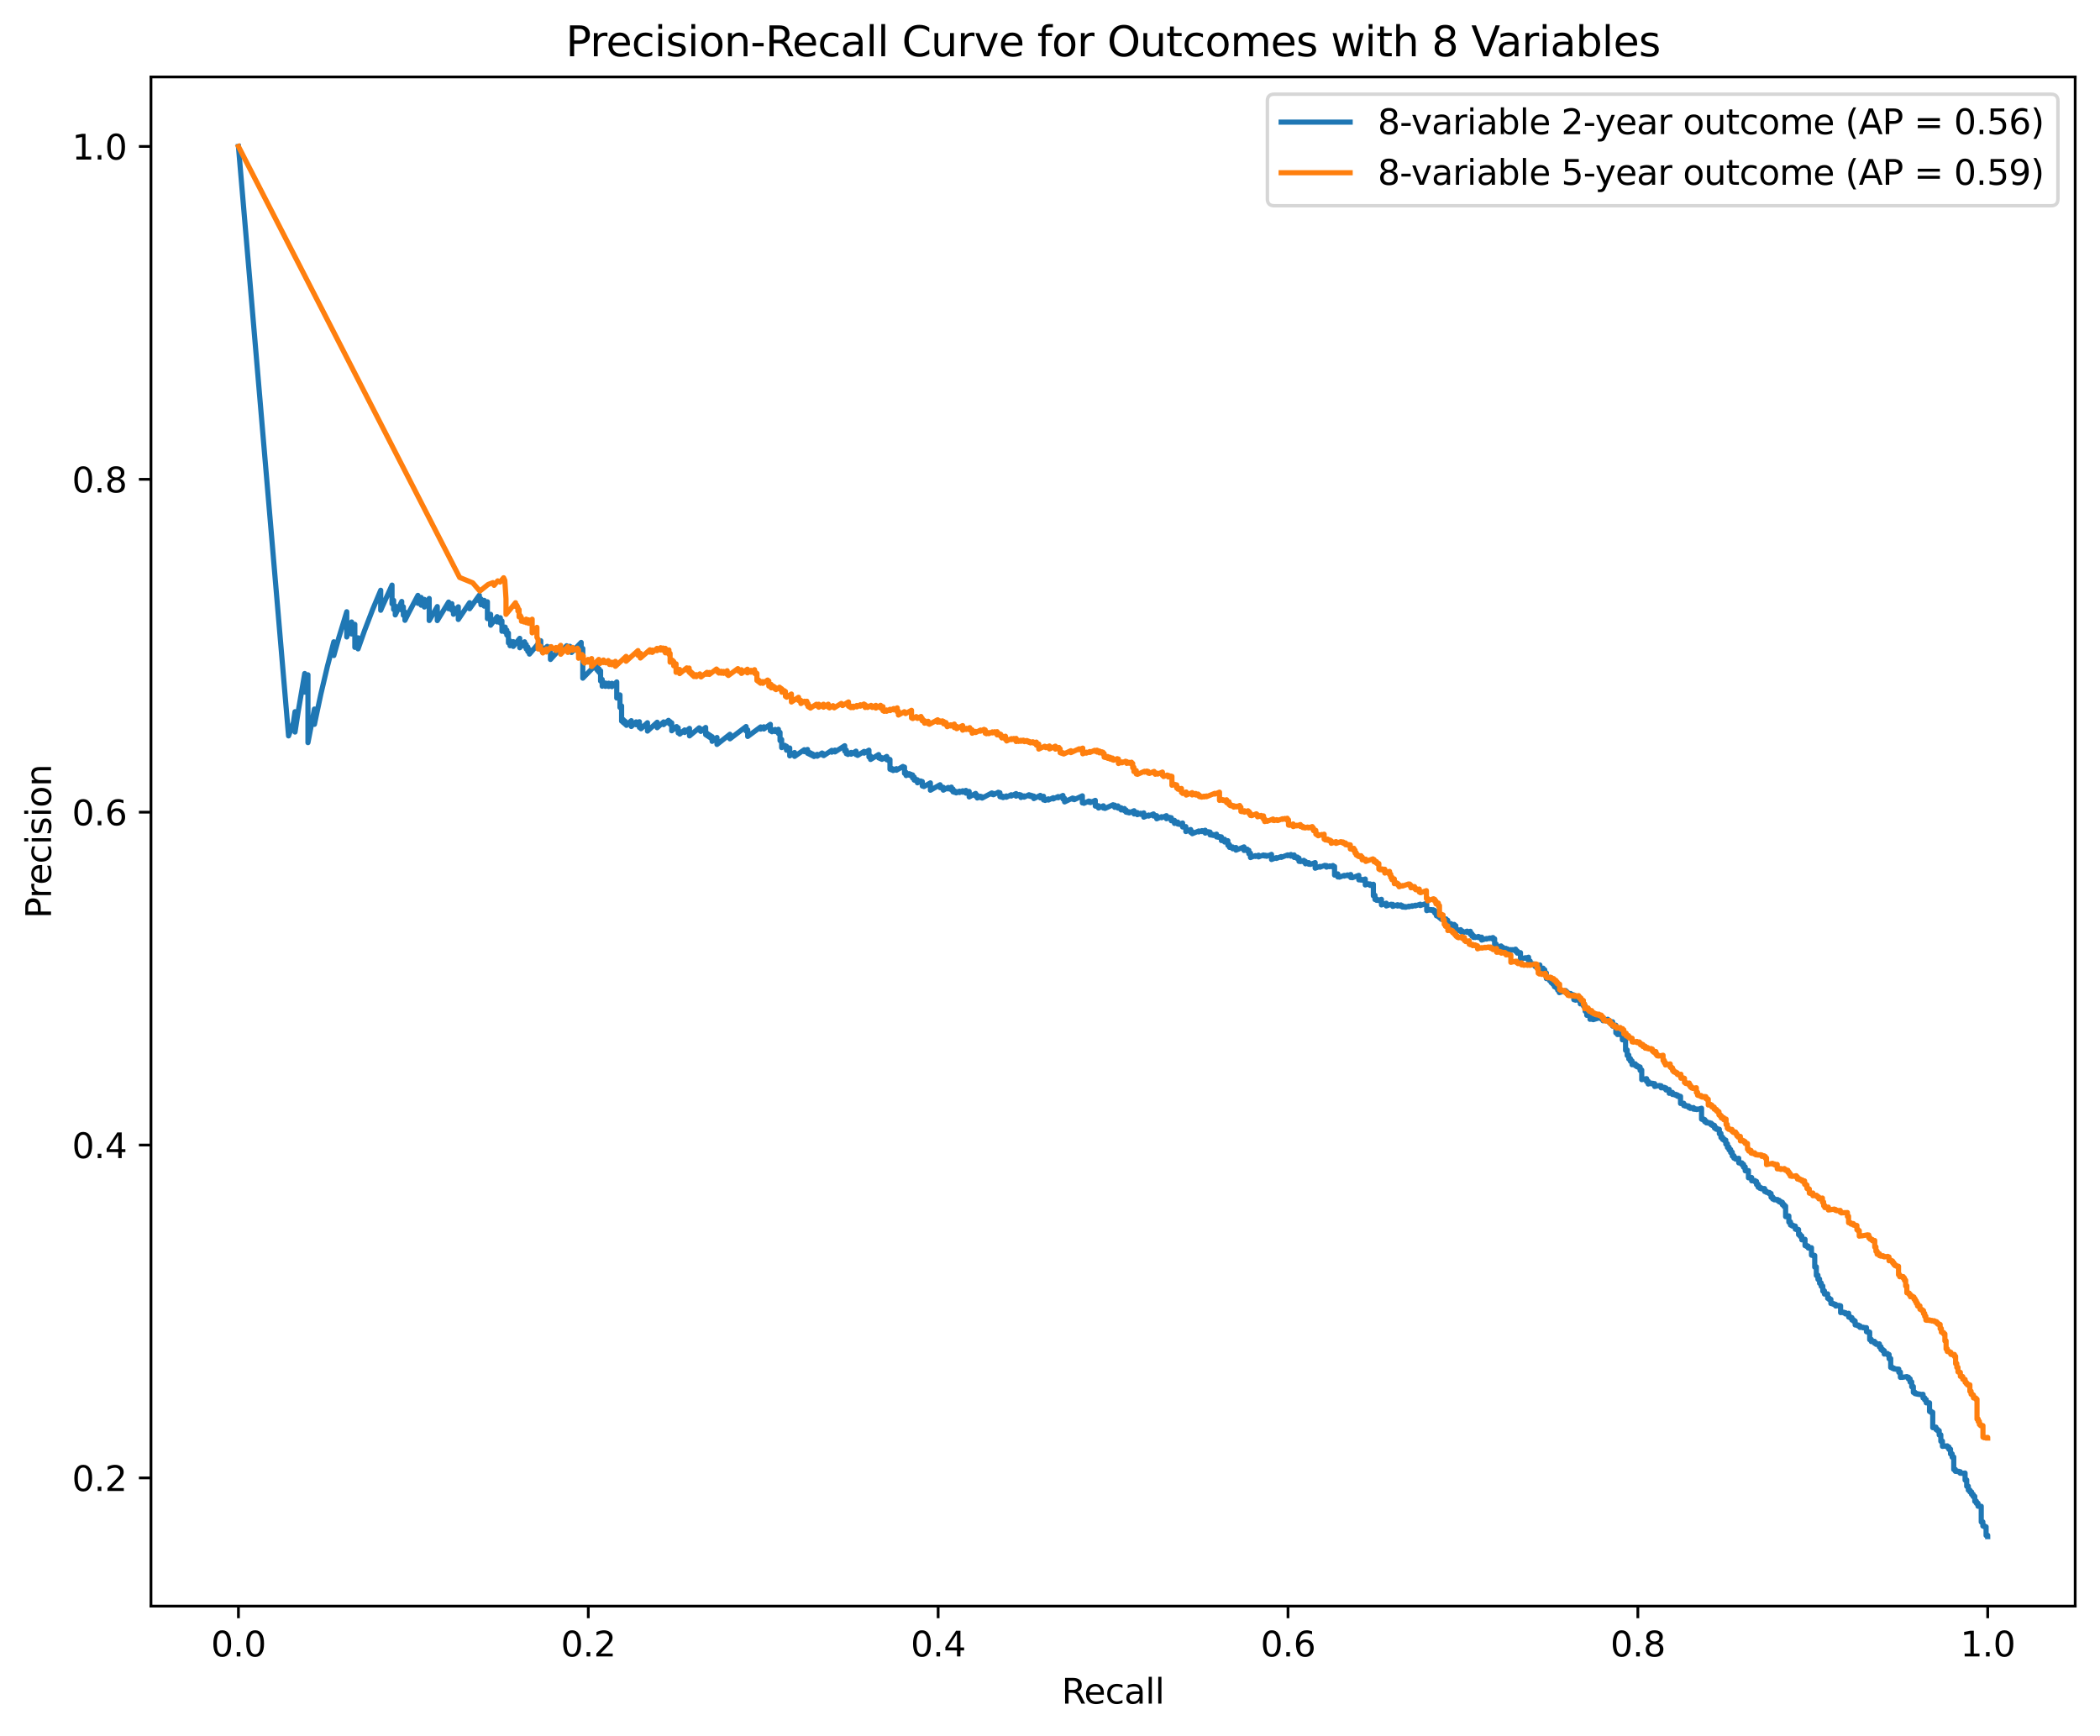 <?xml version="1.0" encoding="utf-8" standalone="no"?>
<!DOCTYPE svg PUBLIC "-//W3C//DTD SVG 1.1//EN"
  "http://www.w3.org/Graphics/SVG/1.1/DTD/svg11.dtd">
<svg xmlns:xlink="http://www.w3.org/1999/xlink" width="608.981pt" height="503.394pt" viewBox="0 0 608.981 503.394" xmlns="http://www.w3.org/2000/svg" version="1.1">
 <defs>
  <style type="text/css">*{stroke-linejoin: round; stroke-linecap: butt}</style>
 </defs>
 <g id="figure_1">
  <g id="patch_1">
   <path d="M 0 503.394 
L 608.981 503.394 
L 608.981 0 
L 0 0 
z
" style="fill: #ffffff"/>
  </g>
  <g id="axes_1">
   <g id="patch_2">
    <path d="M 43.781 465.838 
L 601.781 465.838 
L 601.781 22.318 
L 43.781 22.318 
z
" style="fill: #ffffff"/>
   </g>
   <g id="matplotlib.axis_1">
    <g id="xtick_1">
     <g id="line2d_1">
      <defs>
       <path id="m92d17794bb" d="M 0 0 
L 0 3.5 
" style="stroke: #000000; stroke-width: 0.8"/>
      </defs>
      <g>
       <use xlink:href="#m92d17794bb" x="69.145" y="465.838" style="stroke: #000000; stroke-width: 0.8"/>
      </g>
     </g>
     <g id="text_1">
      <!-- 0.0 -->
      <g transform="translate(61.193 480.437) scale(0.1 -0.1)">
       <defs>
        <path id="DejaVuSans-30" d="M 2034 4250 
Q 1547 4250 1301 3770 
Q 1056 3291 1056 2328 
Q 1056 1369 1301 889 
Q 1547 409 2034 409 
Q 2525 409 2770 889 
Q 3016 1369 3016 2328 
Q 3016 3291 2770 3770 
Q 2525 4250 2034 4250 
z
M 2034 4750 
Q 2819 4750 3233 4129 
Q 3647 3509 3647 2328 
Q 3647 1150 3233 529 
Q 2819 -91 2034 -91 
Q 1250 -91 836 529 
Q 422 1150 422 2328 
Q 422 3509 836 4129 
Q 1250 4750 2034 4750 
z
" transform="scale(0.016)"/>
        <path id="DejaVuSans-2e" d="M 684 794 
L 1344 794 
L 1344 0 
L 684 0 
L 684 794 
z
" transform="scale(0.016)"/>
       </defs>
       <use xlink:href="#DejaVuSans-30"/>
       <use xlink:href="#DejaVuSans-2e" x="63.623"/>
       <use xlink:href="#DejaVuSans-30" x="95.41"/>
      </g>
     </g>
    </g>
    <g id="xtick_2">
     <g id="line2d_2">
      <g>
       <use xlink:href="#m92d17794bb" x="170.599" y="465.838" style="stroke: #000000; stroke-width: 0.8"/>
      </g>
     </g>
     <g id="text_2">
      <!-- 0.2 -->
      <g transform="translate(162.648 480.437) scale(0.1 -0.1)">
       <defs>
        <path id="DejaVuSans-32" d="M 1228 531 
L 3431 531 
L 3431 0 
L 469 0 
L 469 531 
Q 828 903 1448 1529 
Q 2069 2156 2228 2338 
Q 2531 2678 2651 2914 
Q 2772 3150 2772 3378 
Q 2772 3750 2511 3984 
Q 2250 4219 1831 4219 
Q 1534 4219 1204 4116 
Q 875 4013 500 3803 
L 500 4441 
Q 881 4594 1212 4672 
Q 1544 4750 1819 4750 
Q 2544 4750 2975 4387 
Q 3406 4025 3406 3419 
Q 3406 3131 3298 2873 
Q 3191 2616 2906 2266 
Q 2828 2175 2409 1742 
Q 1991 1309 1228 531 
z
" transform="scale(0.016)"/>
       </defs>
       <use xlink:href="#DejaVuSans-30"/>
       <use xlink:href="#DejaVuSans-2e" x="63.623"/>
       <use xlink:href="#DejaVuSans-32" x="95.41"/>
      </g>
     </g>
    </g>
    <g id="xtick_3">
     <g id="line2d_3">
      <g>
       <use xlink:href="#m92d17794bb" x="272.054" y="465.838" style="stroke: #000000; stroke-width: 0.8"/>
      </g>
     </g>
     <g id="text_3">
      <!-- 0.4 -->
      <g transform="translate(264.102 480.437) scale(0.1 -0.1)">
       <defs>
        <path id="DejaVuSans-34" d="M 2419 4116 
L 825 1625 
L 2419 1625 
L 2419 4116 
z
M 2253 4666 
L 3047 4666 
L 3047 1625 
L 3713 1625 
L 3713 1100 
L 3047 1100 
L 3047 0 
L 2419 0 
L 2419 1100 
L 313 1100 
L 313 1709 
L 2253 4666 
z
" transform="scale(0.016)"/>
       </defs>
       <use xlink:href="#DejaVuSans-30"/>
       <use xlink:href="#DejaVuSans-2e" x="63.623"/>
       <use xlink:href="#DejaVuSans-34" x="95.41"/>
      </g>
     </g>
    </g>
    <g id="xtick_4">
     <g id="line2d_4">
      <g>
       <use xlink:href="#m92d17794bb" x="373.509" y="465.838" style="stroke: #000000; stroke-width: 0.8"/>
      </g>
     </g>
     <g id="text_4">
      <!-- 0.6 -->
      <g transform="translate(365.557 480.437) scale(0.1 -0.1)">
       <defs>
        <path id="DejaVuSans-36" d="M 2113 2584 
Q 1688 2584 1439 2293 
Q 1191 2003 1191 1497 
Q 1191 994 1439 701 
Q 1688 409 2113 409 
Q 2538 409 2786 701 
Q 3034 994 3034 1497 
Q 3034 2003 2786 2293 
Q 2538 2584 2113 2584 
z
M 3366 4563 
L 3366 3988 
Q 3128 4100 2886 4159 
Q 2644 4219 2406 4219 
Q 1781 4219 1451 3797 
Q 1122 3375 1075 2522 
Q 1259 2794 1537 2939 
Q 1816 3084 2150 3084 
Q 2853 3084 3261 2657 
Q 3669 2231 3669 1497 
Q 3669 778 3244 343 
Q 2819 -91 2113 -91 
Q 1303 -91 875 529 
Q 447 1150 447 2328 
Q 447 3434 972 4092 
Q 1497 4750 2381 4750 
Q 2619 4750 2861 4703 
Q 3103 4656 3366 4563 
z
" transform="scale(0.016)"/>
       </defs>
       <use xlink:href="#DejaVuSans-30"/>
       <use xlink:href="#DejaVuSans-2e" x="63.623"/>
       <use xlink:href="#DejaVuSans-36" x="95.41"/>
      </g>
     </g>
    </g>
    <g id="xtick_5">
     <g id="line2d_5">
      <g>
       <use xlink:href="#m92d17794bb" x="474.963" y="465.838" style="stroke: #000000; stroke-width: 0.8"/>
      </g>
     </g>
     <g id="text_5">
      <!-- 0.8 -->
      <g transform="translate(467.012 480.437) scale(0.1 -0.1)">
       <defs>
        <path id="DejaVuSans-38" d="M 2034 2216 
Q 1584 2216 1326 1975 
Q 1069 1734 1069 1313 
Q 1069 891 1326 650 
Q 1584 409 2034 409 
Q 2484 409 2743 651 
Q 3003 894 3003 1313 
Q 3003 1734 2745 1975 
Q 2488 2216 2034 2216 
z
M 1403 2484 
Q 997 2584 770 2862 
Q 544 3141 544 3541 
Q 544 4100 942 4425 
Q 1341 4750 2034 4750 
Q 2731 4750 3128 4425 
Q 3525 4100 3525 3541 
Q 3525 3141 3298 2862 
Q 3072 2584 2669 2484 
Q 3125 2378 3379 2068 
Q 3634 1759 3634 1313 
Q 3634 634 3220 271 
Q 2806 -91 2034 -91 
Q 1263 -91 848 271 
Q 434 634 434 1313 
Q 434 1759 690 2068 
Q 947 2378 1403 2484 
z
M 1172 3481 
Q 1172 3119 1398 2916 
Q 1625 2713 2034 2713 
Q 2441 2713 2670 2916 
Q 2900 3119 2900 3481 
Q 2900 3844 2670 4047 
Q 2441 4250 2034 4250 
Q 1625 4250 1398 4047 
Q 1172 3844 1172 3481 
z
" transform="scale(0.016)"/>
       </defs>
       <use xlink:href="#DejaVuSans-30"/>
       <use xlink:href="#DejaVuSans-2e" x="63.623"/>
       <use xlink:href="#DejaVuSans-38" x="95.41"/>
      </g>
     </g>
    </g>
    <g id="xtick_6">
     <g id="line2d_6">
      <g>
       <use xlink:href="#m92d17794bb" x="576.418" y="465.838" style="stroke: #000000; stroke-width: 0.8"/>
      </g>
     </g>
     <g id="text_6">
      <!-- 1.0 -->
      <g transform="translate(568.466 480.437) scale(0.1 -0.1)">
       <defs>
        <path id="DejaVuSans-31" d="M 794 531 
L 1825 531 
L 1825 4091 
L 703 3866 
L 703 4441 
L 1819 4666 
L 2450 4666 
L 2450 531 
L 3481 531 
L 3481 0 
L 794 0 
L 794 531 
z
" transform="scale(0.016)"/>
       </defs>
       <use xlink:href="#DejaVuSans-31"/>
       <use xlink:href="#DejaVuSans-2e" x="63.623"/>
       <use xlink:href="#DejaVuSans-30" x="95.41"/>
      </g>
     </g>
    </g>
    <g id="text_7">
     <!-- Recall -->
     <g transform="translate(307.864 494.115) scale(0.1 -0.1)">
      <defs>
       <path id="DejaVuSans-52" d="M 2841 2188 
Q 3044 2119 3236 1894 
Q 3428 1669 3622 1275 
L 4263 0 
L 3584 0 
L 2988 1197 
Q 2756 1666 2539 1819 
Q 2322 1972 1947 1972 
L 1259 1972 
L 1259 0 
L 628 0 
L 628 4666 
L 2053 4666 
Q 2853 4666 3247 4331 
Q 3641 3997 3641 3322 
Q 3641 2881 3436 2590 
Q 3231 2300 2841 2188 
z
M 1259 4147 
L 1259 2491 
L 2053 2491 
Q 2509 2491 2742 2702 
Q 2975 2913 2975 3322 
Q 2975 3731 2742 3939 
Q 2509 4147 2053 4147 
L 1259 4147 
z
" transform="scale(0.016)"/>
       <path id="DejaVuSans-65" d="M 3597 1894 
L 3597 1613 
L 953 1613 
Q 991 1019 1311 708 
Q 1631 397 2203 397 
Q 2534 397 2845 478 
Q 3156 559 3463 722 
L 3463 178 
Q 3153 47 2828 -22 
Q 2503 -91 2169 -91 
Q 1331 -91 842 396 
Q 353 884 353 1716 
Q 353 2575 817 3079 
Q 1281 3584 2069 3584 
Q 2775 3584 3186 3129 
Q 3597 2675 3597 1894 
z
M 3022 2063 
Q 3016 2534 2758 2815 
Q 2500 3097 2075 3097 
Q 1594 3097 1305 2825 
Q 1016 2553 972 2059 
L 3022 2063 
z
" transform="scale(0.016)"/>
       <path id="DejaVuSans-63" d="M 3122 3366 
L 3122 2828 
Q 2878 2963 2633 3030 
Q 2388 3097 2138 3097 
Q 1578 3097 1268 2742 
Q 959 2388 959 1747 
Q 959 1106 1268 751 
Q 1578 397 2138 397 
Q 2388 397 2633 464 
Q 2878 531 3122 666 
L 3122 134 
Q 2881 22 2623 -34 
Q 2366 -91 2075 -91 
Q 1284 -91 818 406 
Q 353 903 353 1747 
Q 353 2603 823 3093 
Q 1294 3584 2113 3584 
Q 2378 3584 2631 3529 
Q 2884 3475 3122 3366 
z
" transform="scale(0.016)"/>
       <path id="DejaVuSans-61" d="M 2194 1759 
Q 1497 1759 1228 1600 
Q 959 1441 959 1056 
Q 959 750 1161 570 
Q 1363 391 1709 391 
Q 2188 391 2477 730 
Q 2766 1069 2766 1631 
L 2766 1759 
L 2194 1759 
z
M 3341 1997 
L 3341 0 
L 2766 0 
L 2766 531 
Q 2569 213 2275 61 
Q 1981 -91 1556 -91 
Q 1019 -91 701 211 
Q 384 513 384 1019 
Q 384 1609 779 1909 
Q 1175 2209 1959 2209 
L 2766 2209 
L 2766 2266 
Q 2766 2663 2505 2880 
Q 2244 3097 1772 3097 
Q 1472 3097 1187 3025 
Q 903 2953 641 2809 
L 641 3341 
Q 956 3463 1253 3523 
Q 1550 3584 1831 3584 
Q 2591 3584 2966 3190 
Q 3341 2797 3341 1997 
z
" transform="scale(0.016)"/>
       <path id="DejaVuSans-6c" d="M 603 4863 
L 1178 4863 
L 1178 0 
L 603 0 
L 603 4863 
z
" transform="scale(0.016)"/>
      </defs>
      <use xlink:href="#DejaVuSans-52"/>
      <use xlink:href="#DejaVuSans-65" x="64.982"/>
      <use xlink:href="#DejaVuSans-63" x="126.506"/>
      <use xlink:href="#DejaVuSans-61" x="181.486"/>
      <use xlink:href="#DejaVuSans-6c" x="242.766"/>
      <use xlink:href="#DejaVuSans-6c" x="270.549"/>
     </g>
    </g>
   </g>
   <g id="matplotlib.axis_2">
    <g id="ytick_1">
     <g id="line2d_7">
      <defs>
       <path id="m65d5417c54" d="M 0 0 
L -3.5 0 
" style="stroke: #000000; stroke-width: 0.8"/>
      </defs>
      <g>
       <use xlink:href="#m65d5417c54" x="43.781" y="428.645" style="stroke: #000000; stroke-width: 0.8"/>
      </g>
     </g>
     <g id="text_8">
      <!-- 0.2 -->
      <g transform="translate(20.878 432.444) scale(0.1 -0.1)">
       <use xlink:href="#DejaVuSans-30"/>
       <use xlink:href="#DejaVuSans-2e" x="63.623"/>
       <use xlink:href="#DejaVuSans-32" x="95.41"/>
      </g>
     </g>
    </g>
    <g id="ytick_2">
     <g id="line2d_8">
      <g>
       <use xlink:href="#m65d5417c54" x="43.781" y="332.103" style="stroke: #000000; stroke-width: 0.8"/>
      </g>
     </g>
     <g id="text_9">
      <!-- 0.4 -->
      <g transform="translate(20.878 335.902) scale(0.1 -0.1)">
       <use xlink:href="#DejaVuSans-30"/>
       <use xlink:href="#DejaVuSans-2e" x="63.623"/>
       <use xlink:href="#DejaVuSans-34" x="95.41"/>
      </g>
     </g>
    </g>
    <g id="ytick_3">
     <g id="line2d_9">
      <g>
       <use xlink:href="#m65d5417c54" x="43.781" y="235.561" style="stroke: #000000; stroke-width: 0.8"/>
      </g>
     </g>
     <g id="text_10">
      <!-- 0.6 -->
      <g transform="translate(20.878 239.361) scale(0.1 -0.1)">
       <use xlink:href="#DejaVuSans-30"/>
       <use xlink:href="#DejaVuSans-2e" x="63.623"/>
       <use xlink:href="#DejaVuSans-36" x="95.41"/>
      </g>
     </g>
    </g>
    <g id="ytick_4">
     <g id="line2d_10">
      <g>
       <use xlink:href="#m65d5417c54" x="43.781" y="139.02" style="stroke: #000000; stroke-width: 0.8"/>
      </g>
     </g>
     <g id="text_11">
      <!-- 0.8 -->
      <g transform="translate(20.878 142.819) scale(0.1 -0.1)">
       <use xlink:href="#DejaVuSans-30"/>
       <use xlink:href="#DejaVuSans-2e" x="63.623"/>
       <use xlink:href="#DejaVuSans-38" x="95.41"/>
      </g>
     </g>
    </g>
    <g id="ytick_5">
     <g id="line2d_11">
      <g>
       <use xlink:href="#m65d5417c54" x="43.781" y="42.478" style="stroke: #000000; stroke-width: 0.8"/>
      </g>
     </g>
     <g id="text_12">
      <!-- 1.0 -->
      <g transform="translate(20.878 46.277) scale(0.1 -0.1)">
       <use xlink:href="#DejaVuSans-31"/>
       <use xlink:href="#DejaVuSans-2e" x="63.623"/>
       <use xlink:href="#DejaVuSans-30" x="95.41"/>
      </g>
     </g>
    </g>
    <g id="text_13">
     <!-- Precision -->
     <g transform="translate(14.798 266.385) rotate(-90) scale(0.1 -0.1)">
      <defs>
       <path id="DejaVuSans-50" d="M 1259 4147 
L 1259 2394 
L 2053 2394 
Q 2494 2394 2734 2622 
Q 2975 2850 2975 3272 
Q 2975 3691 2734 3919 
Q 2494 4147 2053 4147 
L 1259 4147 
z
M 628 4666 
L 2053 4666 
Q 2838 4666 3239 4311 
Q 3641 3956 3641 3272 
Q 3641 2581 3239 2228 
Q 2838 1875 2053 1875 
L 1259 1875 
L 1259 0 
L 628 0 
L 628 4666 
z
" transform="scale(0.016)"/>
       <path id="DejaVuSans-72" d="M 2631 2963 
Q 2534 3019 2420 3045 
Q 2306 3072 2169 3072 
Q 1681 3072 1420 2755 
Q 1159 2438 1159 1844 
L 1159 0 
L 581 0 
L 581 3500 
L 1159 3500 
L 1159 2956 
Q 1341 3275 1631 3429 
Q 1922 3584 2338 3584 
Q 2397 3584 2469 3576 
Q 2541 3569 2628 3553 
L 2631 2963 
z
" transform="scale(0.016)"/>
       <path id="DejaVuSans-69" d="M 603 3500 
L 1178 3500 
L 1178 0 
L 603 0 
L 603 3500 
z
M 603 4863 
L 1178 4863 
L 1178 4134 
L 603 4134 
L 603 4863 
z
" transform="scale(0.016)"/>
       <path id="DejaVuSans-73" d="M 2834 3397 
L 2834 2853 
Q 2591 2978 2328 3040 
Q 2066 3103 1784 3103 
Q 1356 3103 1142 2972 
Q 928 2841 928 2578 
Q 928 2378 1081 2264 
Q 1234 2150 1697 2047 
L 1894 2003 
Q 2506 1872 2764 1633 
Q 3022 1394 3022 966 
Q 3022 478 2636 193 
Q 2250 -91 1575 -91 
Q 1294 -91 989 -36 
Q 684 19 347 128 
L 347 722 
Q 666 556 975 473 
Q 1284 391 1588 391 
Q 1994 391 2212 530 
Q 2431 669 2431 922 
Q 2431 1156 2273 1281 
Q 2116 1406 1581 1522 
L 1381 1569 
Q 847 1681 609 1914 
Q 372 2147 372 2553 
Q 372 3047 722 3315 
Q 1072 3584 1716 3584 
Q 2034 3584 2315 3537 
Q 2597 3491 2834 3397 
z
" transform="scale(0.016)"/>
       <path id="DejaVuSans-6f" d="M 1959 3097 
Q 1497 3097 1228 2736 
Q 959 2375 959 1747 
Q 959 1119 1226 758 
Q 1494 397 1959 397 
Q 2419 397 2687 759 
Q 2956 1122 2956 1747 
Q 2956 2369 2687 2733 
Q 2419 3097 1959 3097 
z
M 1959 3584 
Q 2709 3584 3137 3096 
Q 3566 2609 3566 1747 
Q 3566 888 3137 398 
Q 2709 -91 1959 -91 
Q 1206 -91 779 398 
Q 353 888 353 1747 
Q 353 2609 779 3096 
Q 1206 3584 1959 3584 
z
" transform="scale(0.016)"/>
       <path id="DejaVuSans-6e" d="M 3513 2113 
L 3513 0 
L 2938 0 
L 2938 2094 
Q 2938 2591 2744 2837 
Q 2550 3084 2163 3084 
Q 1697 3084 1428 2787 
Q 1159 2491 1159 1978 
L 1159 0 
L 581 0 
L 581 3500 
L 1159 3500 
L 1159 2956 
Q 1366 3272 1645 3428 
Q 1925 3584 2291 3584 
Q 2894 3584 3203 3211 
Q 3513 2838 3513 2113 
z
" transform="scale(0.016)"/>
      </defs>
      <use xlink:href="#DejaVuSans-50"/>
      <use xlink:href="#DejaVuSans-72" x="58.553"/>
      <use xlink:href="#DejaVuSans-65" x="97.416"/>
      <use xlink:href="#DejaVuSans-63" x="158.939"/>
      <use xlink:href="#DejaVuSans-69" x="213.92"/>
      <use xlink:href="#DejaVuSans-73" x="241.703"/>
      <use xlink:href="#DejaVuSans-69" x="293.803"/>
      <use xlink:href="#DejaVuSans-6f" x="321.586"/>
      <use xlink:href="#DejaVuSans-6e" x="382.768"/>
     </g>
    </g>
   </g>
   <g id="line2d_12">
    <path d="M 576.418 445.678 
L 576.418 445.289 
L 575.949 445.351 
L 575.949 445.24 
L 575.949 442.817 
L 575.48 442.855 
L 575.48 442.751 
L 575.48 442.555 
L 575.011 442.618 
L 575.011 442.526 
L 575.011 441.382 
L 574.542 441.447 
L 574.542 441.339 
L 574.542 436.87 
L 573.605 436.869 
L 573.605 436.839 
L 573.605 435.989 
L 573.136 436.042 
L 573.136 435.934 
L 573.136 435.394 
L 572.667 435.462 
L 572.667 435.384 
L 572.667 433.994 
L 572.198 434.063 
L 572.198 433.967 
L 572.198 433.401 
L 571.729 433.438 
L 571.729 433.34 
L 571.729 432.683 
L 571.26 432.736 
L 571.26 432.654 
L 571.26 432.171 
L 570.792 432.208 
L 570.792 432.107 
L 570.792 431.038 
L 570.323 431.092 
L 570.323 431.006 
L 570.323 429.219 
L 569.854 429.291 
L 569.854 429.184 
L 569.854 427.232 
L 568.916 427.323 
L 568.916 427.267 
L 568.916 427.23 
L 568.448 427.303 
L 568.448 427.191 
L 568.448 426.835 
L 567.979 426.908 
L 567.979 426.814 
L 567.979 426.72 
L 567.51 426.794 
L 567.51 426.699 
L 567.041 426.754 
L 567.041 426.659 
L 567.041 426.184 
L 566.572 426.239 
L 566.572 426.143 
L 566.572 422.571 
L 566.103 422.647 
L 566.103 422.544 
L 566.103 421.651 
L 565.635 421.707 
L 565.635 421.602 
L 565.635 420.306 
L 565.166 420.383 
L 565.166 420.276 
L 565.166 419.669 
L 564.697 419.747 
L 564.697 419.638 
L 564.697 419.353 
L 563.29 419.5 
L 563.29 417.963 
L 562.822 418.042 
L 562.822 417.952 
L 562.822 416.134 
L 562.353 416.215 
L 562.353 416.121 
L 562.353 414.937 
L 561.884 414.994 
L 561.884 414.898 
L 561.884 414.561 
L 561.415 414.618 
L 561.415 414.522 
L 561.415 413.915 
L 560.477 414.078 
L 560.477 413.98 
L 560.477 409.61 
L 560.009 409.694 
L 560.009 409.615 
L 560.009 409.323 
L 559.54 409.381 
L 559.54 409.274 
L 559.54 406.857 
L 559.071 406.942 
L 559.071 406.831 
L 559.071 406.803 
L 558.602 406.889 
L 558.602 406.778 
L 558.602 405.937 
L 558.133 406.023 
L 558.133 405.91 
L 558.133 405.399 
L 557.664 405.486 
L 557.664 405.4 
L 557.664 404.393 
L 556.727 404.48 
L 556.727 404.335 
L 556.258 404.422 
L 556.258 404.335 
L 556.258 404.248 
L 555.789 404.335 
L 555.789 404.247 
L 555.789 404.13 
L 555.32 404.218 
L 555.32 404.159 
L 555.32 403.807 
L 554.851 403.865 
L 554.851 403.777 
L 554.851 402.134 
L 554.383 402.222 
L 554.383 402.132 
L 554.383 400.783 
L 553.914 400.873 
L 553.914 400.78 
L 553.914 399.905 
L 553.445 399.995 
L 553.445 399.901 
L 553.445 399.427 
L 552.976 399.453 
L 552.976 399.358 
L 552.976 399.263 
L 551.57 399.502 
L 551.57 399.438 
L 551.57 399.406 
L 551.101 399.496 
L 551.101 399.401 
L 551.101 397.95 
L 550.632 398.041 
L 550.632 397.943 
L 550.632 397.088 
L 550.163 397.18 
L 550.163 397.08 
L 550.163 397.047 
L 549.694 397.139 
L 549.694 397.039 
L 549.694 397.006 
L 549.226 397.065 
L 549.226 396.965 
L 549.226 396.799 
L 548.757 396.857 
L 548.757 396.757 
L 548.757 396.556 
L 548.288 396.615 
L 548.288 396.515 
L 548.288 394.017 
L 547.819 394.111 
L 547.819 394.006 
L 547.819 392.844 
L 547.35 392.938 
L 547.35 392.831 
L 547.35 392.546 
L 546.413 392.734 
L 546.413 392.627 
L 546.413 391.727 
L 545.944 391.822 
L 545.944 391.713 
L 545.944 391.349 
L 545.475 391.445 
L 545.475 391.335 
L 545.475 390.6 
L 545.006 390.696 
L 545.006 390.585 
L 545.006 389.767 
L 544.068 389.921 
L 544.068 389.846 
L 544.068 389.508 
L 543.6 389.605 
L 543.6 389.492 
L 543.6 389.038 
L 543.131 389.135 
L 543.131 389.059 
L 543.131 389.021 
L 542.662 389.117 
L 542.662 389.041 
L 542.662 388.469 
L 542.193 388.566 
L 542.193 388.489 
L 542.193 386.346 
L 541.724 386.444 
L 541.724 386.365 
L 541.724 386.166 
L 541.255 386.265 
L 541.255 386.185 
L 541.255 385.063 
L 540.787 385.162 
L 540.787 385.081 
L 540.787 385.041 
L 540.318 385.14 
L 540.318 385.059 
L 540.318 384.937 
L 539.38 385.014 
L 539.38 384.973 
L 539.38 384.525 
L 538.911 384.625 
L 538.911 384.584 
L 538.911 384.297 
L 538.442 384.397 
L 538.442 384.314 
L 538.442 384.191 
L 537.974 384.291 
L 537.974 384.209 
L 537.974 383.13 
L 537.505 383.188 
L 537.505 383.105 
L 537.505 382.769 
L 537.036 382.87 
L 537.036 382.785 
L 537.036 382.151 
L 536.567 382.252 
L 536.567 382.167 
L 536.567 381.912 
L 536.098 382.013 
L 536.098 381.927 
L 536.098 380.896 
L 535.161 381.099 
L 535.161 381.012 
L 535.161 380.708 
L 534.692 380.81 
L 534.692 380.723 
L 534.692 380.592 
L 533.754 380.709 
L 533.754 380.622 
L 533.754 378.719 
L 533.285 378.822 
L 533.285 378.777 
L 533.285 378.597 
L 532.348 378.803 
L 532.348 378.714 
L 532.348 378.308 
L 531.879 378.411 
L 531.879 378.321 
L 531.879 378.139 
L 531.41 378.197 
L 531.41 378.107 
L 531.41 377.97 
L 530.941 378.074 
L 530.941 377.983 
L 530.941 376.835 
L 530.472 376.939 
L 530.472 376.846 
L 530.472 376.475 
L 530.004 376.579 
L 530.004 376.486 
L 530.004 375.265 
L 529.535 375.37 
L 529.535 375.275 
L 529.535 375.228 
L 529.066 375.333 
L 529.066 375.286 
L 529.066 374.379 
L 528.597 374.484 
L 528.597 374.388 
L 528.597 372.981 
L 528.128 373.088 
L 528.128 372.99 
L 528.128 372.102 
L 527.659 372.209 
L 527.659 372.11 
L 527.659 370.96 
L 527.191 371.067 
L 527.191 370.966 
L 527.191 369.849 
L 526.722 369.956 
L 526.722 369.854 
L 526.722 367.409 
L 526.253 367.518 
L 526.253 367.412 
L 526.253 364.119 
L 525.784 364.229 
L 525.784 364.118 
L 525.784 363.953 
L 525.315 364.063 
L 525.315 363.952 
L 525.315 361.878 
L 524.378 361.987 
L 524.378 361.416 
L 523.909 361.528 
L 523.909 361.471 
L 523.909 361.184 
L 523.44 361.296 
L 523.44 361.238 
L 523.44 359.437 
L 522.502 359.603 
L 522.502 358.48 
L 522.033 358.593 
L 522.033 358.533 
L 522.033 357.995 
L 521.565 358.108 
L 521.565 358.049 
L 521.565 356.597 
L 521.096 356.71 
L 521.096 356.649 
L 521.096 356.405 
L 520.627 356.519 
L 520.627 356.458 
L 520.627 355.596 
L 520.158 355.71 
L 520.158 355.648 
L 520.158 355.462 
L 519.689 355.577 
L 519.689 355.515 
L 519.689 355.204 
L 519.221 355.318 
L 519.221 355.256 
L 519.221 354.379 
L 518.752 354.494 
L 518.752 354.431 
L 518.752 352.649 
L 517.814 352.881 
L 517.814 352.816 
L 517.814 349.806 
L 517.345 349.923 
L 517.345 349.856 
L 517.345 349.322 
L 516.876 349.439 
L 516.876 349.372 
L 516.876 348.699 
L 516.408 348.816 
L 516.408 348.748 
L 516.408 348.477 
L 515.939 348.595 
L 515.939 348.527 
L 515.939 348.119 
L 515.47 348.237 
L 515.47 348.169 
L 515.47 347.895 
L 515.001 348.013 
L 515.001 347.945 
L 515.001 347.876 
L 514.532 347.994 
L 514.532 347.926 
L 514.532 347.651 
L 514.063 347.77 
L 514.063 347.701 
L 514.063 347.149 
L 513.595 347.268 
L 513.595 347.198 
L 513.595 346.154 
L 513.126 346.273 
L 513.126 346.203 
L 513.126 345.852 
L 512.657 345.971 
L 512.657 345.9 
L 512.657 345.759 
L 512.188 345.808 
L 512.188 345.737 
L 512.188 345.455 
L 511.719 345.574 
L 511.719 345.503 
L 511.719 344.72 
L 511.25 344.84 
L 511.25 344.769 
L 511.25 344.697 
L 510.782 344.817 
L 510.782 344.746 
L 510.782 344.53 
L 510.313 344.65 
L 510.313 344.579 
L 510.313 344.219 
L 509.844 344.339 
L 509.844 344.267 
L 509.844 343.47 
L 509.375 343.591 
L 509.375 343.518 
L 509.375 342.64 
L 508.906 342.761 
L 508.906 342.393 
L 508.437 342.514 
L 508.437 342.44 
L 508.437 342.366 
L 507.969 342.487 
L 507.969 342.413 
L 507.969 341.522 
L 507.5 341.643 
L 507.5 341.569 
L 507.5 341.494 
L 507.031 341.616 
L 507.031 341.541 
L 507.031 339.499 
L 506.562 339.621 
L 506.562 339.545 
L 506.562 339.468 
L 506.093 339.591 
L 506.093 339.514 
L 506.093 338.435 
L 505.624 338.558 
L 505.624 338.48 
L 505.624 337.702 
L 505.156 337.825 
L 505.156 337.746 
L 505.156 337.276 
L 504.687 337.399 
L 504.687 337.321 
L 504.687 337.163 
L 504.218 337.287 
L 504.218 337.208 
L 504.218 335.937 
L 503.28 336.185 
L 503.28 336.105 
L 503.28 335.785 
L 502.811 335.909 
L 502.811 335.829 
L 502.811 335.184 
L 502.343 335.309 
L 502.343 335.228 
L 502.343 334.17 
L 501.874 334.295 
L 501.874 334.214 
L 501.874 333.391 
L 501.405 333.517 
L 501.405 333.434 
L 501.405 332.688 
L 500.936 332.813 
L 500.936 332.73 
L 500.936 331.725 
L 500.467 331.851 
L 500.467 331.767 
L 500.467 330.665 
L 499.999 330.792 
L 499.999 330.706 
L 499.999 330.365 
L 499.53 330.491 
L 499.53 330.406 
L 499.53 329.805 
L 499.061 329.931 
L 499.061 329.845 
L 499.061 328.718 
L 498.592 328.845 
L 498.592 328.758 
L 498.592 327.529 
L 498.123 327.656 
L 498.123 327.568 
L 498.123 327.391 
L 497.654 327.518 
L 497.654 327.43 
L 497.654 327.074 
L 497.186 327.202 
L 497.186 327.113 
L 497.186 326.399 
L 496.717 326.527 
L 496.717 326.437 
L 496.717 326.167 
L 496.248 326.296 
L 496.248 326.206 
L 496.248 325.755 
L 495.779 325.883 
L 495.779 325.793 
L 495.779 325.611 
L 495.31 325.74 
L 495.31 325.649 
L 495.31 325.559 
L 494.841 325.688 
L 494.841 325.597 
L 494.841 325.232 
L 494.373 325.362 
L 494.373 325.27 
L 494.373 324.721 
L 493.904 324.85 
L 493.904 324.759 
L 493.904 324.483 
L 493.435 324.612 
L 493.435 324.52 
L 493.435 321.431 
L 492.028 321.822 
L 492.028 321.727 
L 492.028 321.632 
L 491.56 321.763 
L 491.56 321.667 
L 491.56 321.572 
L 491.091 321.703 
L 491.091 321.608 
L 491.091 321.225 
L 490.153 321.487 
L 490.153 321.391 
L 490.153 321.104 
L 489.684 321.235 
L 489.684 321.139 
L 489.684 320.753 
L 489.215 320.885 
L 489.215 320.788 
L 489.215 320.692 
L 488.747 320.823 
L 488.747 320.726 
L 488.747 320.533 
L 488.278 320.665 
L 488.278 320.568 
L 488.278 319.984 
L 487.809 320.116 
L 487.809 320.018 
L 487.809 319.921 
L 487.34 320.053 
L 487.34 319.955 
L 487.34 317.98 
L 486.871 318.112 
L 486.871 318.013 
L 486.871 317.813 
L 486.402 317.946 
L 486.402 317.846 
L 486.402 317.545 
L 485.934 317.678 
L 485.934 317.578 
L 485.934 317.376 
L 485.465 317.51 
L 485.465 317.409 
L 485.465 317.308 
L 484.996 317.442 
L 484.996 317.341 
L 484.996 316.835 
L 484.058 317.102 
L 484.058 317.001 
L 484.058 315.981 
L 483.121 316.147 
L 483.121 315.53 
L 482.652 315.664 
L 482.652 315.561 
L 482.652 315.355 
L 481.714 315.52 
L 481.714 314.898 
L 481.245 315.033 
L 481.245 314.928 
L 481.245 314.824 
L 479.839 315.126 
L 479.839 314.287 
L 479.37 314.423 
L 479.37 314.318 
L 479.37 314.213 
L 478.901 314.348 
L 478.901 314.243 
L 478.901 314.137 
L 477.964 314.409 
L 477.964 314.304 
L 477.964 313.562 
L 477.495 313.698 
L 477.495 313.592 
L 477.495 312.844 
L 476.088 313.147 
L 476.088 310.319 
L 475.619 310.457 
L 475.619 310.347 
L 475.619 309.461 
L 475.151 309.598 
L 475.151 309.487 
L 475.151 309.264 
L 474.682 309.402 
L 474.682 309.291 
L 474.682 308.955 
L 474.213 309.093 
L 474.213 308.981 
L 474.213 308.532 
L 473.275 308.809 
L 473.275 308.696 
L 473.275 307.678 
L 472.806 307.816 
L 472.806 307.703 
L 472.806 307.018 
L 472.338 307.156 
L 472.338 307.042 
L 472.338 306.005 
L 471.869 306.145 
L 471.869 306.029 
L 471.869 304.512 
L 471.4 304.652 
L 471.4 301.314 
L 470.462 301.594 
L 470.462 299.765 
L 469.525 300.046 
L 469.525 299.923 
L 469.056 300.063 
L 469.056 299.446 
L 468.587 299.587 
L 468.587 297.337 
L 467.649 297.62 
L 467.649 296.351 
L 466.712 296.634 
L 466.712 295.995 
L 466.243 296.137 
L 466.243 295.622 
L 464.836 296.049 
L 464.836 295.403 
L 464.368 295.546 
L 464.368 295.156 
L 463.899 295.299 
L 463.899 295.169 
L 462.023 295.743 
L 462.023 295.482 
L 461.555 295.626 
L 461.555 295.495 
L 461.086 295.639 
L 461.086 294.194 
L 460.148 294.482 
L 460.148 293.153 
L 459.679 293.297 
L 459.679 291.681 
L 459.21 291.826 
L 459.21 290.873 
L 458.273 291.163 
L 458.273 290.064 
L 457.804 290.21 
L 457.804 289.795 
L 456.866 290.086 
L 456.866 289.809 
L 456.397 289.955 
L 456.397 288.559 
L 455.929 288.705 
L 455.929 288.424 
L 455.46 288.57 
L 455.46 288.147 
L 454.991 288.294 
L 454.991 288.152 
L 454.522 288.299 
L 454.522 287.732 
L 454.053 287.879 
L 454.053 287.309 
L 452.178 287.898 
L 452.178 287.039 
L 451.709 287.186 
L 451.709 286.32 
L 451.24 286.468 
L 451.24 286.033 
L 450.772 286.181 
L 450.772 285.306 
L 450.303 285.454 
L 450.303 284.867 
L 449.834 285.015 
L 449.834 284.277 
L 449.365 284.426 
L 449.365 283.683 
L 448.896 283.832 
L 448.896 283.683 
L 448.427 283.832 
L 448.427 282.18 
L 447.959 282.329 
L 447.959 281.266 
L 447.49 281.416 
L 447.49 280.804 
L 447.021 280.954 
L 447.021 280.8 
L 446.552 280.95 
L 446.552 279.871 
L 445.146 280.321 
L 445.146 279.7 
L 444.677 279.851 
L 444.677 279.539 
L 444.208 279.69 
L 444.208 279.533 
L 443.739 279.684 
L 443.739 278.743 
L 443.27 278.894 
L 443.27 277.628 
L 442.333 277.93 
L 442.333 277.771 
L 440.926 278.227 
L 440.926 276.3 
L 440.457 276.452 
L 440.457 276.29 
L 439.988 276.442 
L 439.988 275.792 
L 439.52 275.945 
L 439.52 275.292 
L 438.582 275.597 
L 438.582 275.433 
L 438.113 275.586 
L 438.113 275.422 
L 437.175 275.729 
L 437.175 275.235 
L 436.707 275.389 
L 436.707 275.059 
L 436.238 275.213 
L 436.238 275.047 
L 435.769 275.201 
L 435.769 274.703 
L 435.3 274.858 
L 435.3 274.358 
L 433.894 274.822 
L 433.894 273.816 
L 433.425 273.971 
L 433.425 272.277 
L 432.956 272.432 
L 432.956 271.92 
L 432.018 272.23 
L 432.018 272.059 
L 431.081 272.37 
L 431.081 272.199 
L 429.674 272.668 
L 429.674 271.806 
L 429.205 271.962 
L 429.205 271.789 
L 428.737 271.946 
L 428.737 271.599 
L 427.799 271.914 
L 427.799 271.74 
L 427.33 271.897 
L 427.33 271.374 
L 426.861 271.532 
L 426.861 270.831 
L 426.392 270.989 
L 426.392 270.108 
L 425.455 270.424 
L 425.455 270.069 
L 424.048 270.545 
L 424.048 270.012 
L 423.579 270.171 
L 423.579 269.635 
L 422.642 269.954 
L 422.642 269.595 
L 422.173 269.755 
L 422.173 268.492 
L 421.704 268.652 
L 421.704 268.107 
L 420.766 268.427 
L 420.766 267.879 
L 420.298 268.04 
L 420.298 267.857 
L 419.829 268.017 
L 419.829 266.913 
L 419.36 267.074 
L 419.36 266.519 
L 418.891 266.679 
L 418.891 266.494 
L 418.422 266.655 
L 418.422 266.469 
L 417.953 266.63 
L 417.953 266.07 
L 417.485 266.232 
L 417.485 265.67 
L 417.016 265.831 
L 417.016 265.455 
L 416.547 265.617 
L 416.547 264.672 
L 416.078 264.834 
L 416.078 264.072 
L 415.609 264.234 
L 415.609 263.852 
L 415.141 264.014 
L 415.141 263.823 
L 414.672 263.985 
L 414.672 263.793 
L 413.734 264.119 
L 413.734 261.989 
L 411.859 262.642 
L 411.859 262.251 
L 410.452 262.743 
L 410.452 262.547 
L 409.515 262.876 
L 409.515 262.68 
L 408.577 263.01 
L 408.577 262.813 
L 407.639 263.145 
L 407.639 262.948 
L 407.17 263.114 
L 407.17 262.916 
L 406.702 263.082 
L 406.702 262.686 
L 406.233 262.853 
L 406.233 262.456 
L 405.295 262.789 
L 405.295 262.391 
L 403.889 262.893 
L 403.889 262.293 
L 403.42 262.46 
L 403.42 262.26 
L 402.013 262.765 
L 402.013 261.958 
L 400.607 262.465 
L 400.607 260.837 
L 399.669 261.176 
L 399.669 260.971 
L 399.2 261.141 
L 399.2 260.73 
L 398.732 260.9 
L 398.732 259.659 
L 398.263 259.829 
L 398.263 256.462 
L 397.325 256.802 
L 397.325 256.375 
L 396.856 256.545 
L 396.856 256.331 
L 395.919 256.673 
L 395.919 254.947 
L 394.981 255.289 
L 394.981 255.072 
L 394.512 255.243 
L 394.512 255.026 
L 394.043 255.197 
L 394.043 253.883 
L 392.168 254.571 
L 392.168 254.351 
L 391.699 254.524 
L 391.699 253.638 
L 390.761 253.984 
L 390.761 253.762 
L 389.824 254.109 
L 389.824 253.886 
L 388.417 254.409 
L 388.417 254.185 
L 387.948 254.36 
L 387.948 253.463 
L 387.011 253.813 
L 387.011 251.315 
L 386.542 251.49 
L 386.542 251.031 
L 385.604 251.381 
L 385.604 251.151 
L 384.667 251.503 
L 384.667 251.041 
L 384.198 251.217 
L 384.198 250.985 
L 382.791 251.515 
L 382.791 251.283 
L 381.385 251.816 
L 381.385 250.179 
L 379.978 250.713 
L 379.978 250.478 
L 379.51 250.656 
L 379.51 250.184 
L 378.572 250.542 
L 378.572 249.83 
L 378.103 250.009 
L 378.103 249.532 
L 377.165 249.892 
L 377.165 249.653 
L 376.697 249.833 
L 376.697 248.872 
L 376.228 249.052 
L 376.228 248.569 
L 375.759 248.749 
L 375.759 248.507 
L 375.29 248.688 
L 375.29 247.958 
L 374.352 248.32 
L 374.352 247.832 
L 373.415 248.195 
L 373.415 247.95 
L 371.539 248.679 
L 371.539 248.434 
L 370.133 248.984 
L 370.133 248.738 
L 368.726 249.291 
L 368.726 247.803 
L 367.32 248.358 
L 367.32 248.108 
L 366.851 248.294 
L 366.851 248.044 
L 366.382 248.23 
L 366.382 247.979 
L 364.976 248.539 
L 364.976 248.035 
L 364.038 248.41 
L 364.038 248.158 
L 362.632 248.722 
L 362.632 247.452 
L 362.163 247.64 
L 362.163 246.615 
L 361.694 246.804 
L 361.694 246.288 
L 360.756 246.666 
L 360.756 245.629 
L 358.412 246.579 
L 358.412 245.795 
L 357.475 246.177 
L 357.475 245.652 
L 357.006 245.843 
L 357.006 245.58 
L 356.537 245.772 
L 356.537 244.978 
L 356.068 245.17 
L 356.068 243.836 
L 355.13 244.221 
L 355.13 243.414 
L 354.193 243.799 
L 354.193 242.716 
L 353.724 242.909 
L 353.724 242.637 
L 353.255 242.83 
L 353.255 242.557 
L 352.786 242.751 
L 352.786 241.929 
L 351.849 242.317 
L 351.849 242.041 
L 351.38 242.236 
L 351.38 241.96 
L 350.911 242.155 
L 350.911 241.324 
L 350.442 241.518 
L 350.442 241.24 
L 349.504 241.631 
L 349.504 240.793 
L 348.567 241.184 
L 348.567 240.904 
L 347.629 241.297 
L 347.629 241.015 
L 345.754 241.805 
L 345.754 241.24 
L 345.285 241.439 
L 345.285 240.587 
L 343.879 241.183 
L 343.879 239.75 
L 343.41 239.95 
L 343.41 239.661 
L 342.941 239.861 
L 342.941 238.701 
L 342.003 239.101 
L 342.003 238.809 
L 341.534 239.009 
L 341.534 238.424 
L 340.597 238.826 
L 340.597 237.943 
L 340.128 238.144 
L 340.128 237.848 
L 339.659 238.05 
L 339.659 237.159 
L 339.19 237.36 
L 339.19 237.062 
L 338.253 237.466 
L 338.253 236.567 
L 336.846 237.176 
L 336.846 236.874 
L 335.44 237.486 
L 335.44 236.578 
L 334.971 236.782 
L 334.971 236.478 
L 334.502 236.683 
L 334.502 236.072 
L 333.095 236.689 
L 333.095 236.382 
L 331.689 237.002 
L 331.689 235.768 
L 330.751 236.183 
L 330.751 235.873 
L 329.814 236.289 
L 329.814 235.666 
L 328.876 236.083 
L 328.876 235.143 
L 327.47 235.772 
L 327.47 235.456 
L 327.001 235.667 
L 327.001 235.351 
L 326.532 235.561 
L 326.532 234.927 
L 326.063 235.138 
L 326.063 234.501 
L 325.125 234.924 
L 325.125 234.283 
L 324.657 234.495 
L 324.657 234.173 
L 324.188 234.385 
L 324.188 233.74 
L 323.25 234.165 
L 323.25 233.517 
L 322.781 233.73 
L 322.781 233.404 
L 320.437 234.477 
L 320.437 234.15 
L 319.968 234.366 
L 319.968 233.709 
L 318.562 234.359 
L 318.562 233.699 
L 318.093 233.916 
L 318.093 233.585 
L 317.624 233.802 
L 317.624 232.133 
L 316.218 232.787 
L 316.218 232.451 
L 315.749 232.67 
L 315.749 232.332 
L 314.342 232.991 
L 314.342 232.653 
L 313.874 232.874 
L 313.874 230.825 
L 311.529 231.931 
L 311.529 231.586 
L 311.061 231.809 
L 311.061 231.463 
L 308.716 232.584 
L 308.716 231.539 
L 308.248 231.764 
L 308.248 230.711 
L 306.841 231.389 
L 306.841 231.036 
L 305.435 231.718 
L 305.435 231.364 
L 304.028 232.051 
L 304.028 231.695 
L 303.09 232.155 
L 303.09 231.799 
L 302.622 232.029 
L 302.622 230.953 
L 301.684 231.416 
L 301.684 230.693 
L 299.809 231.623 
L 299.809 230.896 
L 299.34 231.13 
L 299.34 230.764 
L 298.871 230.999 
L 298.871 230.632 
L 298.402 230.867 
L 298.402 230.499 
L 296.996 231.206 
L 296.996 230.837 
L 296.058 231.311 
L 296.058 230.57 
L 295.589 230.808 
L 295.589 230.435 
L 294.652 230.912 
L 294.652 230.164 
L 293.245 230.882 
L 293.245 230.506 
L 291.839 231.229 
L 291.839 230.852 
L 290.901 231.337 
L 290.901 230.958 
L 290.432 231.202 
L 290.432 230.822 
L 289.963 231.065 
L 289.963 229.919 
L 289.494 230.163 
L 289.494 229.779 
L 288.088 230.514 
L 288.088 230.128 
L 287.619 230.374 
L 287.619 229.987 
L 284.806 231.475 
L 284.806 231.086 
L 284.337 231.336 
L 284.337 230.946 
L 283.4 231.448 
L 283.4 230.663 
L 282.931 230.915 
L 282.931 230.126 
L 281.055 231.138 
L 281.055 229.544 
L 280.118 230.052 
L 280.118 229.248 
L 279.18 229.758 
L 279.18 229.354 
L 278.243 229.867 
L 278.243 229.461 
L 277.305 229.976 
L 277.305 229.569 
L 276.836 229.828 
L 276.836 229.419 
L 276.367 229.678 
L 276.367 228.857 
L 275.898 229.116 
L 275.898 228.291 
L 274.961 228.81 
L 274.961 228.395 
L 273.554 229.18 
L 273.554 228.345 
L 273.085 228.607 
L 273.085 228.188 
L 272.617 228.451 
L 272.617 227.608 
L 269.804 229.199 
L 269.804 227.064 
L 267.928 228.135 
L 267.928 227.703 
L 267.459 227.973 
L 267.459 226.669 
L 266.991 226.939 
L 266.991 226.502 
L 266.053 227.043 
L 266.053 226.164 
L 265.584 226.435 
L 265.584 225.993 
L 265.115 226.265 
L 265.115 225.377 
L 264.646 225.649 
L 264.646 224.755 
L 264.178 225.027 
L 264.178 224.578 
L 263.709 224.851 
L 263.709 224.4 
L 262.771 224.948 
L 262.771 224.041 
L 262.302 224.315 
L 262.302 222.484 
L 261.834 222.758 
L 261.834 222.296 
L 259.958 223.401 
L 259.958 222.937 
L 259.021 223.494 
L 259.021 223.027 
L 258.552 223.307 
L 258.552 222.839 
L 258.083 223.119 
L 258.083 220.278 
L 257.614 220.557 
L 257.614 220.078 
L 257.145 220.358 
L 257.145 219.395 
L 255.739 220.237 
L 255.739 219.753 
L 255.27 220.035 
L 255.27 219.548 
L 254.801 219.831 
L 254.801 218.852 
L 252.457 220.277 
L 252.457 219.289 
L 251.988 219.576 
L 251.988 217.578 
L 250.582 218.441 
L 250.582 217.936 
L 248.706 219.098 
L 248.706 218.591 
L 248.237 218.883 
L 248.237 217.862 
L 246.831 218.743 
L 246.831 218.229 
L 245.893 218.821 
L 245.893 218.304 
L 245.425 218.601 
L 245.425 217.562 
L 244.956 217.859 
L 244.956 216.286 
L 242.143 218.084 
L 242.143 217.554 
L 241.205 218.161 
L 241.205 217.628 
L 238.861 219.161 
L 238.861 218.624 
L 238.392 218.934 
L 238.392 218.395 
L 236.986 219.329 
L 236.986 218.786 
L 236.048 219.414 
L 236.048 218.869 
L 235.579 219.184 
L 235.579 218.636 
L 235.11 218.952 
L 235.11 218.402 
L 234.641 218.719 
L 234.641 218.167 
L 234.173 218.484 
L 234.173 217.372 
L 233.235 218.008 
L 233.235 217.449 
L 230.422 219.382 
L 230.422 218.252 
L 229.015 219.232 
L 229.015 216.94 
L 228.078 217.596 
L 228.078 216.435 
L 227.609 216.764 
L 227.609 216.18 
L 226.671 216.84 
L 226.671 214.478 
L 226.203 214.808 
L 226.203 212.406 
L 225.734 212.736 
L 225.734 211.52 
L 224.796 212.18 
L 224.796 211.568 
L 223.858 212.232 
L 223.858 211.616 
L 223.39 211.95 
L 223.39 210.085 
L 221.514 211.426 
L 221.514 210.797 
L 220.577 211.475 
L 220.577 210.842 
L 216.826 213.602 
L 216.826 211.675 
L 216.357 212.024 
L 216.357 210.725 
L 211.669 214.29 
L 211.669 212.967 
L 207.918 215.919 
L 207.918 213.897 
L 206.512 215.025 
L 206.512 213.659 
L 206.043 214.037 
L 206.043 213.348 
L 205.574 213.727 
L 205.574 213.035 
L 205.105 213.415 
L 205.105 212.719 
L 204.636 213.1 
L 204.636 210.991 
L 203.23 212.138 
L 203.23 211.426 
L 202.761 211.811 
L 202.761 211.095 
L 199.948 213.437 
L 199.948 211.257 
L 198.542 212.446 
L 198.542 211.71 
L 197.135 212.913 
L 197.135 212.171 
L 196.666 212.575 
L 196.666 211.08 
L 196.197 211.484 
L 196.197 210.73 
L 194.791 211.952 
L 194.791 209.66 
L 194.322 210.069 
L 194.322 209.296 
L 193.853 209.706 
L 193.853 208.929 
L 192.447 210.168 
L 192.447 209.385 
L 190.572 211.062 
L 190.572 209.476 
L 187.759 212.045 
L 187.759 209.617 
L 185.883 211.363 
L 185.883 210.542 
L 185.414 210.983 
L 185.414 209.325 
L 184.477 210.21 
L 184.477 209.372 
L 183.07 210.714 
L 183.07 209.019 
L 181.664 210.377 
L 181.664 209.519 
L 181.195 209.975 
L 181.195 209.112 
L 180.726 209.569 
L 180.726 208.7 
L 180.257 209.159 
L 180.257 204.733 
L 179.788 205.189 
L 179.788 201.552 
L 178.851 202.461 
L 178.851 197.784 
L 177.444 199.147 
L 177.444 198.191 
L 176.507 199.109 
L 176.507 198.144 
L 175.569 199.071 
L 175.569 198.098 
L 174.631 199.032 
L 174.631 197.061 
L 174.163 197.53 
L 174.163 194.524 
L 173.694 194.99 
L 173.694 193.974 
L 173.225 194.442 
L 173.225 193.418 
L 172.756 193.887 
L 172.756 192.855 
L 169.005 196.698 
L 169.005 188.082 
L 168.537 188.561 
L 168.537 186.332 
L 165.724 189.248 
L 165.724 188.109 
L 165.255 188.604 
L 165.255 187.455 
L 164.317 188.452 
L 164.317 187.291 
L 162.442 189.316 
L 162.442 188.137 
L 159.629 191.27 
L 159.629 187.64 
L 158.691 188.7 
L 158.691 187.467 
L 157.285 189.078 
L 157.285 187.829 
L 156.816 188.371 
L 156.816 185.839 
L 153.534 189.713 
L 153.534 188.413 
L 153.065 188.981 
L 153.065 187.668 
L 152.596 188.237 
L 152.596 186.911 
L 152.128 187.481 
L 152.128 186.141 
L 150.721 187.872 
L 150.721 185.141 
L 148.846 187.489 
L 148.846 186.094 
L 147.908 187.291 
L 147.908 185.877 
L 147.439 186.479 
L 147.439 183.609 
L 146.97 184.21 
L 146.97 182.752 
L 146.502 183.354 
L 146.502 181.881 
L 145.564 183.093 
L 145.564 180.092 
L 145.095 180.699 
L 145.095 179.174 
L 144.157 180.395 
L 144.157 178.849 
L 142.282 181.339 
L 142.282 178.17 
L 141.345 179.433 
L 141.345 174.54 
L 140.407 175.798 
L 140.407 174.126 
L 139.469 175.398 
L 139.469 173.7 
L 139 174.34 
L 139 172.62 
L 136.187 176.564 
L 136.187 174.794 
L 132.906 179.669 
L 132.906 175.993 
L 131.499 178.158 
L 131.499 176.272 
L 131.03 177.003 
L 131.03 175.09 
L 130.093 176.564 
L 130.093 174.616 
L 126.811 179.994 
L 126.811 175.933 
L 124.467 179.977 
L 124.467 173.584 
L 123.06 176.058 
L 123.06 173.848 
L 122.123 175.532 
L 122.123 173.277 
L 121.185 174.986 
L 121.185 172.682 
L 118.372 178.033 
L 117.434 179.916 
L 117.434 177.501 
L 116.965 178.452 
L 116.965 175.993 
L 116.497 176.947 
L 116.497 174.442 
L 114.621 178.352 
L 114.621 175.763 
L 114.152 176.765 
L 114.152 174.126 
L 113.684 175.131 
L 113.684 169.704 
L 110.871 175.91 
L 110.402 177.003 
L 110.402 171.2 
L 108.058 176.797 
L 105.714 182.902 
L 103.838 188.201 
L 103.838 184.992 
L 102.901 187.759 
L 102.901 181.078 
L 101.963 183.878 
L 101.963 180.395 
L 100.556 184.75 
L 100.556 177.429 
L 98.212 185.097 
L 96.806 190.13 
L 96.806 186.141 
L 94.93 193.324 
L 93.055 201.264 
L 91.18 210.085 
L 91.18 205.647 
L 89.305 215.389 
L 89.305 195.719 
L 88.367 200.743 
L 88.367 195.336 
L 86.492 206.254 
L 85.554 212.32 
L 85.554 206.417 
L 85.085 209.569 
L 83.679 213.437 
L 69.145 42.478 
L 69.145 42.478 
" clip-path="url(#pca0d900945)" style="fill: none; stroke: #1f77b4; stroke-width: 1.5; stroke-linecap: square"/>
   </g>
   <g id="line2d_13">
    <path d="M 576.418 417.093 
L 576.418 416.896 
L 575.383 417.001 
L 575.383 416.968 
L 575.383 416.786 
L 575.038 416.843 
L 575.038 416.743 
L 575.038 413.476 
L 574.349 413.505 
L 574.349 413.487 
L 574.349 413.098 
L 574.004 413.157 
L 574.004 413.05 
L 574.004 412.243 
L 573.659 412.302 
L 573.659 412.194 
L 573.659 411.558 
L 573.314 411.617 
L 573.314 411.507 
L 573.314 405.796 
L 572.969 405.837 
L 572.969 405.736 
L 572.969 405.452 
L 572.624 405.514 
L 572.624 405.412 
L 572.624 405.391 
L 572.279 405.453 
L 572.279 405.351 
L 572.279 404.592 
L 571.935 404.654 
L 571.935 404.571 
L 571.935 404.323 
L 571.59 404.385 
L 571.59 404.281 
L 571.59 403.486 
L 571.245 403.549 
L 571.245 403.443 
L 571.245 401.646 
L 570.555 401.707 
L 570.555 401.62 
L 570.555 401.293 
L 570.21 401.356 
L 570.21 401.247 
L 570.21 400.895 
L 569.865 400.937 
L 569.865 400.827 
L 569.865 400.094 
L 569.521 400.158 
L 569.521 400.046 
L 569.521 399.979 
L 569.176 400.043 
L 569.176 399.931 
L 569.176 399.255 
L 568.831 399.319 
L 568.831 399.229 
L 568.831 399.138 
L 568.486 399.202 
L 568.486 399.111 
L 568.486 398.033 
L 568.141 398.098 
L 568.141 398.005 
L 568.141 397.843 
L 567.796 397.908 
L 567.796 397.838 
L 567.796 396.571 
L 567.452 396.636 
L 567.452 396.541 
L 567.452 395.465 
L 567.107 395.53 
L 567.107 395.434 
L 567.107 393.373 
L 566.762 393.439 
L 566.762 393.339 
L 566.762 392.838 
L 566.072 392.896 
L 566.072 392.871 
L 566.072 392.77 
L 565.727 392.837 
L 565.727 392.736 
L 565.727 392.204 
L 565.382 392.271 
L 565.382 392.169 
L 565.382 392.016 
L 565.038 392.083 
L 565.038 391.981 
L 565.038 391.955 
L 564.693 391.997 
L 564.693 391.894 
L 564.693 391.199 
L 564.348 391.267 
L 564.348 391.163 
L 564.348 388.87 
L 564.003 388.938 
L 564.003 388.831 
L 564.003 386.87 
L 563.658 386.939 
L 563.658 386.829 
L 563.658 386.496 
L 563.313 386.565 
L 563.313 386.454 
L 563.313 386.315 
L 562.969 386.384 
L 562.969 386.272 
L 562.969 385.316 
L 562.624 385.386 
L 562.624 385.272 
L 562.624 384.13 
L 562.279 384.199 
L 562.279 384.113 
L 562.279 383.998 
L 561.934 384.067 
L 561.934 383.981 
L 561.934 383.662 
L 561.589 383.732 
L 561.589 383.645 
L 561.589 383.324 
L 561.244 383.395 
L 561.244 383.307 
L 561.244 383.219 
L 560.899 383.29 
L 560.899 383.202 
L 560.899 383.055 
L 560.21 383.137 
L 560.21 383.049 
L 560.21 382.961 
L 559.52 383.013 
L 559.52 382.807 
L 558.83 382.948 
L 558.83 382.86 
L 558.83 382.83 
L 558.485 382.901 
L 558.485 382.812 
L 558.485 381.739 
L 558.141 381.81 
L 558.141 381.72 
L 558.141 380.933 
L 557.796 381.005 
L 557.796 380.914 
L 557.796 380.118 
L 557.451 380.19 
L 557.451 380.097 
L 557.451 379.851 
L 557.106 379.922 
L 557.106 379.83 
L 557.106 379.675 
L 556.761 379.747 
L 556.761 379.654 
L 556.761 378.748 
L 556.072 378.798 
L 556.072 377.976 
L 555.727 378.049 
L 555.727 377.953 
L 555.727 377.314 
L 555.382 377.387 
L 555.382 377.29 
L 555.382 376.742 
L 555.037 376.815 
L 555.037 376.75 
L 555.037 376.197 
L 554.692 376.27 
L 554.692 376.205 
L 554.692 375.976 
L 554.002 376.123 
L 554.002 376.024 
L 554.002 375.432 
L 553.658 375.505 
L 553.658 375.406 
L 553.658 375.041 
L 553.313 375.082 
L 553.313 374.982 
L 553.313 374.915 
L 552.968 374.989 
L 552.968 374.889 
L 552.968 372.929 
L 552.623 373.004 
L 552.623 372.901 
L 552.623 371.308 
L 552.278 371.383 
L 552.278 371.278 
L 552.278 370.68 
L 551.933 370.755 
L 551.933 370.649 
L 551.933 370.259 
L 550.899 370.307 
L 550.899 370.272 
L 550.899 369.7 
L 550.554 369.74 
L 550.554 369.632 
L 550.554 367.263 
L 550.209 367.339 
L 550.209 367.228 
L 550.209 367.154 
L 549.864 367.23 
L 549.864 367.118 
L 549.864 367.007 
L 549.519 367.083 
L 549.519 366.972 
L 549.519 366.673 
L 549.175 366.75 
L 549.175 366.638 
L 549.175 366.187 
L 548.83 366.264 
L 548.83 366.151 
L 548.83 365.736 
L 548.485 365.812 
L 548.485 365.699 
L 548.485 365.547 
L 547.795 365.663 
L 547.795 365.625 
L 547.795 364.554 
L 547.45 364.592 
L 547.45 364.515 
L 547.45 364.4 
L 546.416 364.555 
L 546.416 364.361 
L 546.071 364.439 
L 546.071 364.361 
L 546.071 364.206 
L 545.381 364.323 
L 545.381 364.284 
L 545.381 364.128 
L 545.036 364.206 
L 545.036 364.128 
L 545.036 363.62 
L 544.347 363.776 
L 544.347 363.698 
L 544.347 362.87 
L 544.002 362.948 
L 544.002 362.869 
L 544.002 361.631 
L 543.657 361.71 
L 543.657 361.629 
L 543.657 359.796 
L 542.967 359.872 
L 542.967 359.5 
L 542.622 359.58 
L 542.622 359.497 
L 542.622 359.372 
L 542.278 359.41 
L 542.278 359.327 
L 542.278 358.953 
L 541.933 359.032 
L 541.933 358.949 
L 541.933 358.194 
L 541.588 358.273 
L 541.588 358.189 
L 541.588 358.147 
L 539.864 358.462 
L 539.864 358.377 
L 539.174 358.537 
L 539.174 358.453 
L 539.174 356.918 
L 538.829 356.998 
L 538.829 356.912 
L 538.829 356.61 
L 538.484 356.69 
L 538.484 356.604 
L 538.484 355.428 
L 538.139 355.509 
L 538.139 355.421 
L 538.139 355.333 
L 537.795 355.414 
L 537.795 355.326 
L 537.795 355.238 
L 537.45 355.319 
L 537.45 355.231 
L 537.45 354.878 
L 536.76 355.04 
L 536.76 354.952 
L 536.76 354.686 
L 536.415 354.767 
L 536.415 354.678 
L 536.415 354.545 
L 536.07 354.626 
L 536.07 354.537 
L 536.07 352.736 
L 535.725 352.818 
L 535.725 352.727 
L 535.725 351.673 
L 535.036 351.745 
L 535.036 351.699 
L 534.346 351.771 
L 534.346 351.725 
L 534.001 351.808 
L 534.001 351.715 
L 534.001 351.53 
L 533.656 351.613 
L 533.656 351.52 
L 533.656 351.055 
L 532.967 351.173 
L 532.967 351.127 
L 532.967 351.08 
L 532.622 351.163 
L 532.622 351.069 
L 532.622 350.976 
L 532.277 351.059 
L 532.277 350.965 
L 532.277 350.778 
L 531.932 350.861 
L 531.932 350.767 
L 531.932 350.673 
L 530.553 350.911 
L 530.553 350.864 
L 530.208 350.948 
L 530.208 350.853 
L 530.208 350.097 
L 529.173 350.252 
L 529.173 349.632 
L 528.828 349.716 
L 528.828 349.62 
L 528.828 348.608 
L 528.484 348.693 
L 528.484 348.596 
L 528.484 347.473 
L 527.449 347.726 
L 527.449 347.628 
L 527.449 347.184 
L 527.104 347.269 
L 527.104 347.17 
L 527.104 346.923 
L 526.759 347.007 
L 526.759 346.908 
L 526.759 346.66 
L 525.725 346.815 
L 525.725 346.015 
L 525.035 346.185 
L 525.035 346.084 
L 525.035 345.984 
L 524.69 346.069 
L 524.69 345.968 
L 524.69 344.853 
L 524.345 344.939 
L 524.345 344.837 
L 524.345 344.632 
L 524.001 344.718 
L 524.001 344.616 
L 524.001 343.689 
L 523.656 343.775 
L 523.656 343.672 
L 523.656 343.412 
L 523.311 343.498 
L 523.311 343.394 
L 523.311 342.506 
L 522.621 342.626 
L 522.621 342.574 
L 522.621 342.205 
L 522.276 342.292 
L 522.276 342.186 
L 522.276 342.133 
L 521.931 342.22 
L 521.931 342.114 
L 521.931 341.902 
L 521.242 341.97 
L 521.242 341.331 
L 520.897 341.418 
L 520.897 341.311 
L 520.897 340.99 
L 519.862 341.197 
L 519.862 341.143 
L 519.862 341.09 
L 519.518 341.177 
L 519.518 341.069 
L 519.518 341.016 
L 519.173 341.103 
L 519.173 340.995 
L 519.173 340.401 
L 518.828 340.488 
L 518.828 340.38 
L 518.828 339.945 
L 518.483 340.032 
L 518.483 339.923 
L 518.483 339.431 
L 518.138 339.518 
L 518.138 339.409 
L 518.138 339.354 
L 517.793 339.442 
L 517.793 339.332 
L 517.793 339.166 
L 517.448 339.254 
L 517.448 339.144 
L 517.448 338.923 
L 516.414 339.187 
L 516.414 339.077 
L 516.414 338.911 
L 515.724 339.032 
L 515.724 338.976 
L 515.724 338.921 
L 515.379 339.009 
L 515.379 338.898 
L 515.379 337.724 
L 514.69 337.901 
L 514.69 337.789 
L 514.69 337.62 
L 514.345 337.709 
L 514.345 337.596 
L 514.345 337.539 
L 514 337.628 
L 514 337.515 
L 514 337.402 
L 512.276 337.791 
L 512.276 337.734 
L 512.276 335.846 
L 511.931 335.935 
L 511.931 335.878 
L 511.931 335.414 
L 511.586 335.504 
L 511.586 335.445 
L 511.586 335.213 
L 510.896 335.392 
L 510.896 335.334 
L 510.896 334.984 
L 510.551 335.074 
L 510.551 335.015 
L 510.551 334.898 
L 509.862 335.02 
L 509.862 334.902 
L 509.517 334.993 
L 509.517 334.934 
L 509.517 334.875 
L 509.172 334.965 
L 509.172 334.907 
L 509.172 334.671 
L 508.827 334.762 
L 508.827 334.703 
L 508.827 334.348 
L 508.138 334.529 
L 508.138 334.47 
L 508.138 334.352 
L 507.793 334.442 
L 507.793 334.383 
L 507.793 333.669 
L 507.103 333.851 
L 507.103 333.791 
L 507.103 333.252 
L 506.758 333.343 
L 506.758 333.283 
L 506.758 331.646 
L 506.413 331.737 
L 506.413 331.676 
L 506.413 331.553 
L 506.068 331.645 
L 506.068 331.584 
L 506.068 331.092 
L 505.724 331.184 
L 505.724 331.122 
L 505.724 330.875 
L 505.379 330.967 
L 505.379 330.905 
L 505.379 330.72 
L 504.689 330.903 
L 504.689 330.841 
L 504.689 329.594 
L 503.999 329.779 
L 503.999 329.716 
L 503.999 329.339 
L 503.654 329.431 
L 503.654 329.368 
L 503.654 328.799 
L 503.31 328.828 
L 503.31 328.764 
L 503.31 328.319 
L 502.62 328.441 
L 502.62 328.057 
L 502.275 328.15 
L 502.275 328.086 
L 502.275 327.572 
L 501.93 327.665 
L 501.93 327.6 
L 501.93 327.536 
L 501.585 327.629 
L 501.585 327.564 
L 501.585 327.435 
L 501.241 327.528 
L 501.241 327.464 
L 501.241 327.14 
L 500.896 327.233 
L 500.896 327.169 
L 500.896 326.125 
L 500.551 326.218 
L 500.551 326.153 
L 500.551 324.566 
L 499.861 324.753 
L 499.861 324.687 
L 499.861 324.152 
L 499.171 324.273 
L 499.171 323.6 
L 498.827 323.694 
L 498.827 323.627 
L 498.827 323.288 
L 498.482 323.383 
L 498.482 323.315 
L 498.482 322.429 
L 498.137 322.524 
L 498.137 322.455 
L 498.137 322.181 
L 497.792 322.276 
L 497.792 322.207 
L 497.792 321.794 
L 497.447 321.889 
L 497.447 321.82 
L 497.447 321.613 
L 497.102 321.708 
L 497.102 321.639 
L 497.102 321.084 
L 496.758 321.179 
L 496.758 321.109 
L 496.758 320.97 
L 496.413 321.065 
L 496.413 320.995 
L 496.413 320.506 
L 496.068 320.601 
L 496.068 320.531 
L 496.068 320.321 
L 495.378 320.512 
L 495.378 320.441 
L 495.378 318.812 
L 495.033 318.908 
L 495.033 318.837 
L 495.033 318.55 
L 494.688 318.646 
L 494.688 318.575 
L 494.688 318.072 
L 494.344 318.168 
L 494.344 318.096 
L 494.344 318.023 
L 493.654 318.215 
L 493.654 318.143 
L 493.654 317.999 
L 493.309 318.095 
L 493.309 318.023 
L 493.309 317.733 
L 492.964 317.829 
L 492.964 317.757 
L 492.964 317.684 
L 492.619 317.781 
L 492.619 317.708 
L 492.619 317.563 
L 492.274 317.659 
L 492.274 317.586 
L 492.274 316.783 
L 491.93 316.879 
L 491.93 316.806 
L 491.93 315.477 
L 490.895 315.693 
L 490.895 315.47 
L 490.55 315.567 
L 490.55 315.492 
L 490.55 315.194 
L 490.205 315.291 
L 490.205 315.216 
L 490.205 314.691 
L 489.861 314.788 
L 489.861 314.713 
L 489.861 314.11 
L 489.171 314.305 
L 489.171 314.229 
L 489.171 314.153 
L 488.826 314.251 
L 488.826 314.175 
L 488.826 313.871 
L 488.481 313.969 
L 488.481 313.893 
L 488.481 312.746 
L 488.136 312.844 
L 488.136 312.767 
L 488.136 312.613 
L 487.447 312.732 
L 487.447 311.569 
L 486.757 311.766 
L 486.757 311.688 
L 486.757 311.532 
L 486.412 311.63 
L 486.412 311.552 
L 486.412 311.16 
L 486.067 311.259 
L 486.067 311.18 
L 486.067 310.945 
L 485.722 311.043 
L 485.722 310.965 
L 485.722 310.807 
L 485.378 310.906 
L 485.378 310.827 
L 485.378 310.432 
L 485.033 310.531 
L 485.033 310.452 
L 485.033 309.736 
L 484.688 309.835 
L 484.688 309.756 
L 484.688 309.436 
L 484.343 309.535 
L 484.343 309.455 
L 484.343 308.57 
L 482.964 308.887 
L 482.964 308.158 
L 482.619 308.257 
L 482.619 308.176 
L 482.619 307.523 
L 482.274 307.623 
L 482.274 307.541 
L 482.274 306.056 
L 481.239 306.273 
L 481.239 306.19 
L 480.894 306.29 
L 480.894 306.207 
L 480.894 306.124 
L 480.55 306.224 
L 480.55 306.141 
L 480.55 305.723 
L 480.205 305.824 
L 480.205 305.74 
L 480.205 304.984 
L 479.515 305.185 
L 479.515 305.101 
L 479.515 304.763 
L 479.17 304.864 
L 479.17 304.779 
L 479.17 304.27 
L 478.825 304.371 
L 478.825 304.286 
L 478.825 304.116 
L 478.136 304.232 
L 478.136 304.062 
L 477.791 304.163 
L 477.791 304.077 
L 477.791 303.821 
L 477.101 304.023 
L 477.101 303.937 
L 477.101 303.422 
L 476.411 303.539 
L 476.411 302.934 
L 475.722 303.05 
L 475.722 302.529 
L 475.377 302.631 
L 475.377 302.543 
L 475.377 302.194 
L 474.687 302.398 
L 474.687 302.311 
L 474.687 302.048 
L 473.653 302.266 
L 473.653 302.091 
L 473.308 302.193 
L 473.308 302.105 
L 473.308 301.133 
L 472.963 301.236 
L 472.963 301.147 
L 472.963 301.058 
L 472.618 301.161 
L 472.618 301.072 
L 472.618 300.805 
L 472.273 300.907 
L 472.273 300.818 
L 472.273 300.371 
L 471.584 300.487 
L 471.584 299.678 
L 470.894 299.884 
L 470.894 299.794 
L 470.894 298.704 
L 470.549 298.808 
L 470.549 298.716 
L 470.549 298.351 
L 470.204 298.454 
L 470.204 298.362 
L 470.204 298.271 
L 469.859 298.374 
L 469.859 298.282 
L 469.859 298.007 
L 468.825 298.225 
L 468.825 297.764 
L 468.48 297.868 
L 468.48 297.775 
L 468.48 297.683 
L 468.135 297.787 
L 468.135 297.694 
L 468.135 297.323 
L 467.79 297.427 
L 467.79 297.334 
L 467.79 297.241 
L 467.445 297.345 
L 467.445 297.252 
L 467.445 296.972 
L 467.101 297.076 
L 467.101 296.983 
L 467.101 296.514 
L 466.756 296.619 
L 466.756 296.525 
L 466.756 295.96 
L 465.721 296.179 
L 465.721 295.99 
L 465.376 296.094 
L 465.376 296 
L 465.376 295.81 
L 465.031 295.915 
L 465.031 295.82 
L 465.031 295.154 
L 464.687 295.259 
L 464.687 295.163 
L 464.687 294.78 
L 464.342 294.885 
L 464.342 294.789 
L 464.342 294.405 
L 463.652 294.519 
L 463.652 294.133 
L 462.962 294.344 
L 462.962 294.247 
L 462.962 294.053 
L 462.617 294.159 
L 462.617 294.062 
L 462.617 293.965 
L 462.273 294.07 
L 462.273 293.973 
L 462.273 293.779 
L 461.928 293.885 
L 461.928 293.787 
L 461.928 293.592 
L 461.583 293.698 
L 461.583 293.6 
L 461.583 293.111 
L 460.893 293.323 
L 460.893 293.225 
L 460.893 292.832 
L 460.548 292.938 
L 460.548 292.84 
L 460.548 292.346 
L 459.514 292.566 
L 459.514 291.171 
L 459.169 291.278 
L 459.169 291.177 
L 459.169 290.17 
L 458.824 290.277 
L 458.824 290.176 
L 458.824 289.973 
L 458.479 290.08 
L 458.479 289.978 
L 458.479 289.469 
L 458.134 289.576 
L 458.134 289.474 
L 458.134 289.168 
L 457.79 289.275 
L 457.79 289.172 
L 457.79 288.762 
L 456.755 288.981 
L 456.755 288.672 
L 456.065 288.887 
L 456.065 288.784 
L 456.065 288.68 
L 455.376 288.792 
L 455.376 288.689 
L 455.031 288.797 
L 455.031 288.693 
L 455.031 288.59 
L 454.686 288.697 
L 454.686 288.594 
L 454.686 288.178 
L 454.341 288.286 
L 454.341 288.182 
L 454.341 287.765 
L 453.996 287.873 
L 453.996 287.768 
L 453.996 287.663 
L 453.651 287.771 
L 453.651 287.667 
L 453.651 287.247 
L 452.962 287.358 
L 452.962 287.147 
L 452.617 287.256 
L 452.617 287.15 
L 452.617 286.939 
L 452.272 287.048 
L 452.272 286.942 
L 452.272 285.451 
L 451.927 285.559 
L 451.927 285.452 
L 451.927 285.237 
L 451.582 285.346 
L 451.582 285.239 
L 451.582 284.808 
L 451.237 284.917 
L 451.237 284.809 
L 451.237 284.376 
L 450.893 284.485 
L 450.893 284.376 
L 450.893 284.159 
L 450.548 284.268 
L 450.548 284.159 
L 450.548 283.832 
L 450.203 283.941 
L 450.203 283.832 
L 450.203 283.723 
L 449.858 283.832 
L 449.858 283.723 
L 449.858 283.504 
L 449.513 283.613 
L 449.513 283.504 
L 449.513 283.394 
L 448.824 283.613 
L 448.824 283.503 
L 448.824 283.393 
L 448.479 283.503 
L 448.479 283.393 
L 448.479 282.951 
L 448.134 283.061 
L 448.134 282.951 
L 448.134 282.285 
L 447.099 282.615 
L 447.099 282.504 
L 447.099 282.392 
L 446.41 282.501 
L 446.41 282.166 
L 446.065 282.277 
L 446.065 282.165 
L 446.065 280.814 
L 445.72 280.924 
L 445.72 280.811 
L 445.72 279.673 
L 445.375 279.783 
L 445.375 279.669 
L 445.375 279.555 
L 443.651 279.994 
L 443.651 279.765 
L 442.961 279.987 
L 442.961 279.872 
L 442.961 279.757 
L 441.927 279.976 
L 441.927 279.745 
L 441.237 279.853 
L 441.237 279.274 
L 440.202 279.494 
L 440.202 279.145 
L 439.857 279.257 
L 439.857 279.14 
L 439.857 278.79 
L 439.513 278.902 
L 439.513 278.785 
L 438.133 279.118 
L 438.133 276.989 
L 437.788 277.102 
L 437.788 276.863 
L 437.444 276.976 
L 437.444 276.737 
L 436.754 276.963 
L 436.754 276.483 
L 436.409 276.596 
L 436.409 276.235 
L 436.064 276.348 
L 436.064 276.228 
L 435.374 276.455 
L 435.374 276.092 
L 435.03 276.206 
L 435.03 275.963 
L 434.34 276.191 
L 434.34 276.069 
L 433.995 276.183 
L 433.995 275.086 
L 432.96 275.428 
L 432.96 275.06 
L 432.616 275.174 
L 432.616 274.928 
L 432.271 275.043 
L 432.271 274.673 
L 431.926 274.787 
L 431.926 274.664 
L 431.581 274.779 
L 431.581 274.655 
L 430.891 274.884 
L 430.891 274.761 
L 430.547 274.876 
L 430.547 274.752 
L 429.857 274.982 
L 429.857 274.858 
L 429.512 274.973 
L 429.512 274.849 
L 428.477 275.195 
L 428.477 274.323 
L 428.133 274.438 
L 428.133 274.188 
L 427.788 274.304 
L 427.788 274.053 
L 427.098 274.284 
L 427.098 273.907 
L 426.753 274.023 
L 426.753 273.897 
L 426.408 274.013 
L 426.408 273.761 
L 426.063 273.877 
L 426.063 272.862 
L 425.374 273.095 
L 425.374 272.967 
L 425.029 273.084 
L 425.029 272.7 
L 424.684 272.817 
L 424.684 271.918 
L 423.994 272.152 
L 423.994 271.635 
L 422.96 271.987 
L 422.96 271.728 
L 422.615 271.845 
L 422.615 271.455 
L 422.27 271.573 
L 422.27 271.051 
L 421.925 271.169 
L 421.925 270.645 
L 421.58 270.763 
L 421.58 270.368 
L 421.236 270.486 
L 421.236 269.959 
L 420.891 270.076 
L 420.891 269.812 
L 420.546 269.93 
L 420.546 269.665 
L 419.856 269.901 
L 419.856 268.566 
L 419.511 268.685 
L 419.511 268.55 
L 419.167 268.669 
L 419.167 267.995 
L 418.822 268.114 
L 418.822 266.757 
L 418.477 266.875 
L 418.477 265.365 
L 418.132 265.484 
L 418.132 265.207 
L 417.442 265.445 
L 417.442 262.647 
L 417.097 262.766 
L 417.097 261.915 
L 416.408 262.152 
L 416.408 261.295 
L 416.063 261.414 
L 416.063 260.84 
L 415.718 260.959 
L 415.718 260.671 
L 413.994 261.267 
L 413.994 260.544 
L 413.649 260.663 
L 413.649 258.321 
L 411.925 258.92 
L 411.925 258.624 
L 411.58 258.744 
L 411.58 257.853 
L 410.89 258.093 
L 410.89 257.944 
L 410.545 258.064 
L 410.545 257.616 
L 410.2 257.736 
L 410.2 257.136 
L 409.166 257.498 
L 409.166 256.743 
L 408.821 256.864 
L 408.821 256.409 
L 408.476 256.53 
L 408.476 256.378 
L 406.752 256.985 
L 406.752 256.832 
L 405.717 257.198 
L 405.717 256.587 
L 405.373 256.709 
L 405.373 256.249 
L 405.028 256.371 
L 405.028 256.063 
L 404.338 256.308 
L 404.338 254.914 
L 403.648 255.159 
L 403.648 254.378 
L 403.303 254.501 
L 403.303 253.558 
L 402.959 253.681 
L 402.959 252.731 
L 401.579 253.222 
L 401.579 252.105 
L 400.89 252.351 
L 400.89 252.03 
L 400.2 252.277 
L 400.2 251.955 
L 399.855 252.079 
L 399.855 250.458 
L 399.51 250.582 
L 399.51 250.255 
L 399.165 250.379 
L 399.165 249.887 
L 398.82 250.011 
L 398.82 249.847 
L 398.476 249.971 
L 398.476 249.312 
L 398.131 249.436 
L 398.131 249.105 
L 396.062 249.851 
L 396.062 249.187 
L 395.717 249.312 
L 395.717 249.145 
L 395.027 249.395 
L 395.027 248.559 
L 394.682 248.684 
L 394.682 248.179 
L 393.993 248.43 
L 393.993 248.092 
L 393.648 248.218 
L 393.648 247.88 
L 393.303 248.005 
L 393.303 247.326 
L 392.958 247.452 
L 392.958 246.598 
L 392.613 246.724 
L 392.613 246.037 
L 391.923 246.288 
L 391.923 246.116 
L 391.579 246.242 
L 391.579 245.03 
L 391.234 245.156 
L 391.234 244.982 
L 390.889 245.108 
L 390.889 244.933 
L 390.544 245.059 
L 390.544 244.885 
L 390.199 245.011 
L 390.199 244.486 
L 389.854 244.612 
L 389.854 244.437 
L 389.51 244.563 
L 389.51 244.212 
L 389.165 244.338 
L 389.165 244.162 
L 388.82 244.288 
L 388.82 244.112 
L 387.44 244.62 
L 387.44 244.089 
L 386.061 244.599 
L 386.061 243.887 
L 385.716 244.015 
L 385.716 243.658 
L 385.371 243.786 
L 385.371 243.607 
L 385.026 243.735 
L 385.026 243.376 
L 384.337 243.632 
L 384.337 243.272 
L 383.992 243.401 
L 383.992 241.952 
L 383.302 242.209 
L 383.302 242.027 
L 382.268 242.413 
L 382.268 242.047 
L 381.923 242.176 
L 381.923 241.81 
L 381.578 241.939 
L 381.578 240.834 
L 381.233 240.963 
L 381.233 240.778 
L 380.888 240.907 
L 380.888 240.165 
L 380.543 240.294 
L 380.543 239.734 
L 379.509 240.122 
L 379.509 239.935 
L 379.164 240.065 
L 379.164 239.878 
L 378.474 240.138 
L 378.474 239.95 
L 378.129 240.08 
L 378.129 239.892 
L 377.785 240.022 
L 377.785 239.645 
L 377.44 239.776 
L 377.44 239.587 
L 377.095 239.717 
L 377.095 239.149 
L 376.06 239.541 
L 376.06 239.351 
L 375.026 239.745 
L 375.026 238.982 
L 373.991 239.377 
L 373.991 239.185 
L 373.646 239.317 
L 373.646 237.775 
L 373.302 237.907 
L 373.302 237.324 
L 372.612 237.588 
L 372.612 237.393 
L 371.922 237.657 
L 371.922 237.462 
L 370.543 237.993 
L 370.543 237.797 
L 370.198 237.931 
L 370.198 237.735 
L 369.508 238.001 
L 369.508 237.805 
L 369.163 237.939 
L 369.163 237.545 
L 367.439 238.216 
L 367.439 238.018 
L 366.749 238.288 
L 366.749 237.495 
L 366.405 237.63 
L 366.405 236.633 
L 365.715 236.902 
L 365.715 236.501 
L 364.68 236.907 
L 364.68 236.303 
L 364.336 236.439 
L 364.336 236.034 
L 362.956 236.578 
L 362.956 236.375 
L 362.611 236.511 
L 362.611 235.901 
L 362.266 236.038 
L 362.266 235.425 
L 361.922 235.561 
L 361.922 235.152 
L 360.887 235.561 
L 360.887 235.15 
L 360.197 235.424 
L 360.197 235.218 
L 359.853 235.355 
L 359.853 234.111 
L 359.508 234.248 
L 359.508 233.622 
L 358.473 234.035 
L 358.473 233.825 
L 357.783 234.101 
L 357.783 233.681 
L 357.439 233.819 
L 357.439 233.608 
L 357.094 233.747 
L 357.094 233.536 
L 356.749 233.674 
L 356.749 233.251 
L 356.404 233.39 
L 356.404 232.54 
L 355.714 232.817 
L 355.714 231.962 
L 355.025 232.24 
L 355.025 232.025 
L 354.68 232.164 
L 354.68 231.949 
L 354.335 232.088 
L 354.335 231.873 
L 353.645 232.152 
L 353.645 229.76 
L 352.266 230.318 
L 352.266 230.098 
L 349.852 231.081 
L 349.852 230.861 
L 349.162 231.144 
L 349.162 230.923 
L 348.472 231.206 
L 348.472 230.985 
L 348.128 231.127 
L 348.128 230.905 
L 347.783 231.047 
L 347.783 230.603 
L 347.438 230.745 
L 347.438 230.3 
L 346.748 230.584 
L 346.748 230.137 
L 345.714 230.565 
L 345.714 229.891 
L 343.989 230.609 
L 343.989 229.704 
L 342.955 230.136 
L 342.955 229.681 
L 342.61 229.826 
L 342.61 228.682 
L 341.92 228.971 
L 341.92 228.741 
L 341.576 228.885 
L 341.576 228.424 
L 341.231 228.569 
L 341.231 227.642 
L 340.886 227.787 
L 340.886 227.554 
L 340.541 227.699 
L 340.541 227.466 
L 339.851 227.756 
L 339.851 225.166 
L 339.506 225.311 
L 339.506 225.073 
L 338.817 225.363 
L 338.817 224.886 
L 338.472 225.031 
L 338.472 224.792 
L 337.437 225.229 
L 337.437 224.749 
L 337.092 224.895 
L 337.092 223.93 
L 335.713 224.515 
L 335.713 224.272 
L 335.023 224.566 
L 335.023 224.08 
L 334.679 224.227 
L 334.679 223.738 
L 333.299 224.328 
L 333.299 224.083 
L 332.954 224.231 
L 332.954 223.74 
L 332.609 223.888 
L 332.609 223.642 
L 331.92 223.939 
L 331.92 223.692 
L 329.851 224.587 
L 329.851 224.339 
L 329.506 224.489 
L 329.506 223.494 
L 328.816 223.794 
L 328.816 222.539 
L 328.471 222.689 
L 328.471 221.424 
L 328.126 221.573 
L 328.126 221.064 
L 327.437 221.364 
L 327.437 221.109 
L 326.747 221.41 
L 326.747 220.897 
L 326.402 221.048 
L 326.402 220.791 
L 325.368 221.244 
L 325.368 220.986 
L 324.333 221.441 
L 324.333 220.144 
L 323.988 220.296 
L 323.988 220.036 
L 322.954 220.492 
L 322.954 220.231 
L 322.609 220.384 
L 322.609 219.859 
L 321.919 220.165 
L 321.919 219.638 
L 321.229 219.944 
L 321.229 219.415 
L 320.54 219.723 
L 320.54 219.457 
L 320.195 219.611 
L 320.195 218.545 
L 319.85 218.698 
L 319.85 218.162 
L 319.505 218.316 
L 319.505 218.047 
L 318.815 218.355 
L 318.815 217.815 
L 318.126 218.124 
L 318.126 217.582 
L 317.436 217.892 
L 317.436 217.62 
L 316.057 218.242 
L 316.057 217.969 
L 315.022 218.439 
L 315.022 218.165 
L 313.988 218.636 
L 313.988 216.982 
L 312.953 217.454 
L 312.953 217.177 
L 310.539 218.287 
L 310.539 217.729 
L 308.47 218.691 
L 308.47 218.41 
L 308.125 218.572 
L 308.125 218.29 
L 307.78 218.452 
L 307.78 218.17 
L 307.435 218.331 
L 307.435 217.198 
L 307.091 217.36 
L 307.091 216.789 
L 306.056 217.275 
L 306.056 216.415 
L 304.332 217.228 
L 304.332 216.362 
L 303.297 216.853 
L 303.297 216.562 
L 302.952 216.726 
L 302.952 216.435 
L 301.228 217.26 
L 301.228 215.793 
L 300.538 216.124 
L 300.538 215.237 
L 299.849 215.568 
L 299.849 215.271 
L 299.504 215.437 
L 299.504 215.139 
L 298.814 215.472 
L 298.814 215.173 
L 298.469 215.34 
L 298.469 215.041 
L 298.125 215.207 
L 298.125 214.907 
L 297.78 215.074 
L 297.78 214.774 
L 297.09 215.109 
L 297.09 214.807 
L 296.745 214.975 
L 296.745 214.672 
L 296.055 215.009 
L 296.055 214.705 
L 295.366 215.043 
L 295.366 214.739 
L 294.676 215.077 
L 294.676 214.161 
L 293.986 214.5 
L 293.986 214.193 
L 293.297 214.533 
L 293.297 214.225 
L 291.917 214.908 
L 291.917 214.29 
L 291.572 214.461 
L 291.572 213.528 
L 290.538 214.043 
L 290.538 213.417 
L 290.193 213.589 
L 290.193 212.96 
L 289.848 213.133 
L 289.848 212.817 
L 289.158 213.162 
L 289.158 212.211 
L 288.469 212.557 
L 288.469 212.238 
L 287.779 212.585 
L 287.779 212.265 
L 286.745 212.788 
L 286.745 212.467 
L 286.055 212.817 
L 286.055 212.495 
L 285.71 212.67 
L 285.71 211.701 
L 285.365 211.876 
L 285.365 211.551 
L 284.331 212.078 
L 284.331 211.753 
L 282.951 212.46 
L 282.951 212.133 
L 281.917 212.667 
L 281.917 211.68 
L 281.572 211.858 
L 281.572 211.528 
L 281.227 211.706 
L 281.227 211.043 
L 280.192 211.58 
L 280.192 211.247 
L 279.158 211.786 
L 279.158 210.444 
L 277.434 211.348 
L 277.434 210.671 
L 276.744 211.035 
L 276.744 210.012 
L 275.709 210.559 
L 275.709 210.217 
L 274.675 210.767 
L 274.675 210.078 
L 274.33 210.262 
L 274.33 209.569 
L 273.64 209.938 
L 273.64 209.242 
L 273.295 209.426 
L 273.295 209.077 
L 272.606 209.446 
L 272.606 209.096 
L 271.916 209.466 
L 271.916 208.762 
L 269.502 210.07 
L 269.502 209.716 
L 269.157 209.904 
L 269.157 209.192 
L 268.123 209.759 
L 268.123 209.043 
L 267.778 209.232 
L 267.778 208.872 
L 267.433 209.062 
L 267.433 208.34 
L 267.088 208.53 
L 267.088 207.804 
L 266.054 208.374 
L 266.054 208.01 
L 265.709 208.201 
L 265.709 207.835 
L 264.674 208.409 
L 264.674 208.042 
L 264.329 208.234 
L 264.329 206.013 
L 262.605 206.973 
L 262.605 206.599 
L 262.26 206.792 
L 262.26 206.417 
L 260.536 207.389 
L 260.536 206.254 
L 260.191 206.449 
L 260.191 205.306 
L 259.157 205.892 
L 259.157 205.508 
L 258.122 206.098 
L 258.122 205.713 
L 257.088 206.306 
L 257.088 205.919 
L 256.398 206.317 
L 256.398 205.929 
L 256.053 206.128 
L 256.053 204.956 
L 255.363 205.355 
L 255.363 204.568 
L 253.984 205.37 
L 253.984 204.577 
L 252.949 205.182 
L 252.949 204.784 
L 252.604 204.986 
L 252.604 204.586 
L 251.57 205.196 
L 251.57 204.794 
L 250.88 205.202 
L 250.88 204.395 
L 250.535 204.6 
L 250.535 204.195 
L 249.501 204.81 
L 249.501 204.403 
L 248.466 205.023 
L 248.466 204.614 
L 247.432 205.237 
L 247.432 204.827 
L 246.742 205.245 
L 246.742 204.832 
L 246.397 205.042 
L 246.397 204.628 
L 246.052 204.838 
L 246.052 203.59 
L 244.328 204.643 
L 244.328 204.223 
L 243.983 204.435 
L 243.983 204.014 
L 241.914 205.296 
L 241.914 204.873 
L 241.569 205.088 
L 241.569 204.663 
L 240.535 205.312 
L 240.535 204.885 
L 240.19 205.102 
L 240.19 204.244 
L 238.811 205.116 
L 238.811 204.251 
L 237.431 205.13 
L 237.431 204.258 
L 236.741 204.7 
L 236.741 204.261 
L 235.017 205.376 
L 235.017 204.934 
L 234.672 205.159 
L 234.672 204.716 
L 234.328 204.941 
L 234.328 204.051 
L 233.983 204.276 
L 233.983 203.381 
L 233.638 203.606 
L 233.293 203.381 
L 232.258 204.06 
L 232.258 203.154 
L 231.914 203.381 
L 231.914 202.926 
L 231.569 203.153 
L 231.569 202.238 
L 229.5 203.611 
L 229.5 201.291 
L 228.12 202.213 
L 228.12 201.744 
L 227.775 201.976 
L 227.775 200.558 
L 227.431 200.79 
L 227.431 200.314 
L 226.741 200.778 
L 226.741 199.821 
L 226.396 200.054 
L 226.396 199.573 
L 226.051 199.805 
L 226.051 199.323 
L 225.017 200.024 
L 225.017 199.538 
L 224.672 199.773 
L 224.672 199.286 
L 224.327 199.521 
L 224.327 199.032 
L 223.637 199.504 
L 223.637 198.52 
L 222.947 198.993 
L 222.947 197.503 
L 222.603 197.74 
L 222.603 197.24 
L 221.223 198.191 
L 221.223 197.687 
L 220.534 198.166 
L 220.534 197.661 
L 220.189 197.901 
L 220.189 197.394 
L 219.844 197.634 
L 219.844 197.125 
L 219.499 197.366 
L 219.499 195.311 
L 219.154 195.55 
L 219.154 195.032 
L 218.809 195.272 
L 218.809 194.23 
L 217.775 194.953 
L 217.775 194.428 
L 216.74 195.156 
L 216.74 194.098 
L 215.016 195.323 
L 215.016 194.254 
L 214.326 194.747 
L 214.326 194.209 
L 213.981 194.456 
L 213.981 193.916 
L 211.223 195.922 
L 211.223 195.376 
L 210.878 195.63 
L 210.878 194.531 
L 209.843 195.295 
L 209.843 194.742 
L 209.154 195.255 
L 209.154 194.698 
L 208.464 195.213 
L 208.464 194.654 
L 208.119 194.912 
L 208.119 194.351 
L 207.774 194.609 
L 207.774 194.045 
L 205.705 195.613 
L 205.705 195.044 
L 205.015 195.573 
L 205.015 195.001 
L 203.291 196.336 
L 203.291 195.759 
L 202.946 196.029 
L 202.946 195.449 
L 201.912 196.261 
L 201.912 195.678 
L 201.222 196.223 
L 201.222 195.637 
L 200.877 195.91 
L 200.877 195.321 
L 200.532 195.595 
L 200.532 195.004 
L 200.187 195.278 
L 200.187 194.683 
L 199.843 194.958 
L 199.843 193.762 
L 199.153 194.312 
L 199.153 193.709 
L 197.084 195.38 
L 197.084 194.161 
L 196.049 195.007 
L 196.049 192.534 
L 195.36 193.098 
L 195.36 191.844 
L 195.015 192.127 
L 195.015 191.496 
L 194.325 192.063 
L 194.325 189.51 
L 193.98 189.792 
L 193.98 188.5 
L 192.946 189.349 
L 192.946 188.042 
L 192.256 188.611 
L 192.256 187.952 
L 191.566 188.523 
L 191.566 187.861 
L 190.532 188.724 
L 190.532 188.057 
L 189.152 189.221 
L 189.152 188.548 
L 188.463 189.136 
L 188.463 188.458 
L 185.704 190.852 
L 185.704 189.476 
L 185.014 190.083 
L 185.014 188.693 
L 181.566 191.79 
L 181.566 190.372 
L 178.462 193.259 
L 178.462 191.813 
L 177.427 192.795 
L 177.427 192.065 
L 176.738 192.725 
L 176.738 191.99 
L 176.393 192.321 
L 176.393 191.581 
L 175.703 192.247 
L 175.358 191.836 
L 175.013 192.172 
L 175.013 191.422 
L 173.979 192.435 
L 173.979 191.679 
L 173.634 192.019 
L 173.634 191.258 
L 171.565 193.324 
L 171.565 191.004 
L 170.53 192.05 
L 170.53 191.266 
L 169.496 192.324 
L 169.496 191.533 
L 169.151 191.888 
L 169.151 190.293 
L 168.806 190.648 
L 168.806 189.843 
L 167.772 190.914 
L 167.772 188.468 
L 167.427 188.825 
L 167.427 188 
L 167.082 188.358 
L 166.392 188.246 
L 166.047 188.608 
L 166.047 187.771 
L 164.668 189.231 
L 164.668 187.534 
L 162.599 189.766 
L 162.599 187.166 
L 161.22 188.677 
L 161.22 187.796 
L 160.875 188.178 
L 160.185 188.057 
L 159.84 187.547 
L 158.461 189.107 
L 158.461 188.201 
L 157.426 189.389 
L 157.426 188.474 
L 156.737 188.352 
L 156.737 187.424 
L 156.047 188.227 
L 156.047 185.403 
L 155.702 184.85 
L 155.702 181.958 
L 154.323 183.556 
L 154.323 179.595 
L 153.288 180.798 
L 153.288 179.788 
L 152.598 180.598 
L 152.598 179.579 
L 151.909 180.395 
L 151.564 179.775 
L 151.219 180.188 
L 151.219 179.149 
L 150.874 178.514 
L 150.529 178.928 
L 150.529 176.81 
L 150.184 177.222 
L 150.184 176.151 
L 149.84 175.484 
L 149.495 175.898 
L 149.495 174.809 
L 146.736 178.192 
L 146.736 173.7 
L 146.391 168.333 
L 146.046 167.565 
L 145.012 168.825 
L 144.322 168.473 
L 143.287 169.768 
L 142.943 168.981 
L 141.563 169.507 
L 139.149 171.433 
L 137.08 169.031 
L 133.287 167.482 
L 69.145 42.478 
L 69.145 42.478 
" clip-path="url(#pca0d900945)" style="fill: none; stroke: #ff7f0e; stroke-width: 1.5; stroke-linecap: square"/>
   </g>
   <g id="patch_3">
    <path d="M 43.781 465.838 
L 43.781 22.318 
" style="fill: none; stroke: #000000; stroke-width: 0.8; stroke-linejoin: miter; stroke-linecap: square"/>
   </g>
   <g id="patch_4">
    <path d="M 601.781 465.838 
L 601.781 22.318 
" style="fill: none; stroke: #000000; stroke-width: 0.8; stroke-linejoin: miter; stroke-linecap: square"/>
   </g>
   <g id="patch_5">
    <path d="M 43.781 465.838 
L 601.781 465.838 
" style="fill: none; stroke: #000000; stroke-width: 0.8; stroke-linejoin: miter; stroke-linecap: square"/>
   </g>
   <g id="patch_6">
    <path d="M 43.781 22.318 
L 601.781 22.318 
" style="fill: none; stroke: #000000; stroke-width: 0.8; stroke-linejoin: miter; stroke-linecap: square"/>
   </g>
   <g id="text_14">
    <!-- Precision-Recall Curve for Outcomes with 8 Variables -->
    <g transform="translate(164.078 16.318) scale(0.12 -0.12)">
     <defs>
      <path id="DejaVuSans-2d" d="M 313 2009 
L 1997 2009 
L 1997 1497 
L 313 1497 
L 313 2009 
z
" transform="scale(0.016)"/>
      <path id="DejaVuSans-20" transform="scale(0.016)"/>
      <path id="DejaVuSans-43" d="M 4122 4306 
L 4122 3641 
Q 3803 3938 3442 4084 
Q 3081 4231 2675 4231 
Q 1875 4231 1450 3742 
Q 1025 3253 1025 2328 
Q 1025 1406 1450 917 
Q 1875 428 2675 428 
Q 3081 428 3442 575 
Q 3803 722 4122 1019 
L 4122 359 
Q 3791 134 3420 21 
Q 3050 -91 2638 -91 
Q 1578 -91 968 557 
Q 359 1206 359 2328 
Q 359 3453 968 4101 
Q 1578 4750 2638 4750 
Q 3056 4750 3426 4639 
Q 3797 4528 4122 4306 
z
" transform="scale(0.016)"/>
      <path id="DejaVuSans-75" d="M 544 1381 
L 544 3500 
L 1119 3500 
L 1119 1403 
Q 1119 906 1312 657 
Q 1506 409 1894 409 
Q 2359 409 2629 706 
Q 2900 1003 2900 1516 
L 2900 3500 
L 3475 3500 
L 3475 0 
L 2900 0 
L 2900 538 
Q 2691 219 2414 64 
Q 2138 -91 1772 -91 
Q 1169 -91 856 284 
Q 544 659 544 1381 
z
M 1991 3584 
L 1991 3584 
z
" transform="scale(0.016)"/>
      <path id="DejaVuSans-76" d="M 191 3500 
L 800 3500 
L 1894 563 
L 2988 3500 
L 3597 3500 
L 2284 0 
L 1503 0 
L 191 3500 
z
" transform="scale(0.016)"/>
      <path id="DejaVuSans-66" d="M 2375 4863 
L 2375 4384 
L 1825 4384 
Q 1516 4384 1395 4259 
Q 1275 4134 1275 3809 
L 1275 3500 
L 2222 3500 
L 2222 3053 
L 1275 3053 
L 1275 0 
L 697 0 
L 697 3053 
L 147 3053 
L 147 3500 
L 697 3500 
L 697 3744 
Q 697 4328 969 4595 
Q 1241 4863 1831 4863 
L 2375 4863 
z
" transform="scale(0.016)"/>
      <path id="DejaVuSans-4f" d="M 2522 4238 
Q 1834 4238 1429 3725 
Q 1025 3213 1025 2328 
Q 1025 1447 1429 934 
Q 1834 422 2522 422 
Q 3209 422 3611 934 
Q 4013 1447 4013 2328 
Q 4013 3213 3611 3725 
Q 3209 4238 2522 4238 
z
M 2522 4750 
Q 3503 4750 4090 4092 
Q 4678 3434 4678 2328 
Q 4678 1225 4090 567 
Q 3503 -91 2522 -91 
Q 1538 -91 948 565 
Q 359 1222 359 2328 
Q 359 3434 948 4092 
Q 1538 4750 2522 4750 
z
" transform="scale(0.016)"/>
      <path id="DejaVuSans-74" d="M 1172 4494 
L 1172 3500 
L 2356 3500 
L 2356 3053 
L 1172 3053 
L 1172 1153 
Q 1172 725 1289 603 
Q 1406 481 1766 481 
L 2356 481 
L 2356 0 
L 1766 0 
Q 1100 0 847 248 
Q 594 497 594 1153 
L 594 3053 
L 172 3053 
L 172 3500 
L 594 3500 
L 594 4494 
L 1172 4494 
z
" transform="scale(0.016)"/>
      <path id="DejaVuSans-6d" d="M 3328 2828 
Q 3544 3216 3844 3400 
Q 4144 3584 4550 3584 
Q 5097 3584 5394 3201 
Q 5691 2819 5691 2113 
L 5691 0 
L 5113 0 
L 5113 2094 
Q 5113 2597 4934 2840 
Q 4756 3084 4391 3084 
Q 3944 3084 3684 2787 
Q 3425 2491 3425 1978 
L 3425 0 
L 2847 0 
L 2847 2094 
Q 2847 2600 2669 2842 
Q 2491 3084 2119 3084 
Q 1678 3084 1418 2786 
Q 1159 2488 1159 1978 
L 1159 0 
L 581 0 
L 581 3500 
L 1159 3500 
L 1159 2956 
Q 1356 3278 1631 3431 
Q 1906 3584 2284 3584 
Q 2666 3584 2933 3390 
Q 3200 3197 3328 2828 
z
" transform="scale(0.016)"/>
      <path id="DejaVuSans-77" d="M 269 3500 
L 844 3500 
L 1563 769 
L 2278 3500 
L 2956 3500 
L 3675 769 
L 4391 3500 
L 4966 3500 
L 4050 0 
L 3372 0 
L 2619 2869 
L 1863 0 
L 1184 0 
L 269 3500 
z
" transform="scale(0.016)"/>
      <path id="DejaVuSans-68" d="M 3513 2113 
L 3513 0 
L 2938 0 
L 2938 2094 
Q 2938 2591 2744 2837 
Q 2550 3084 2163 3084 
Q 1697 3084 1428 2787 
Q 1159 2491 1159 1978 
L 1159 0 
L 581 0 
L 581 4863 
L 1159 4863 
L 1159 2956 
Q 1366 3272 1645 3428 
Q 1925 3584 2291 3584 
Q 2894 3584 3203 3211 
Q 3513 2838 3513 2113 
z
" transform="scale(0.016)"/>
      <path id="DejaVuSans-56" d="M 1831 0 
L 50 4666 
L 709 4666 
L 2188 738 
L 3669 4666 
L 4325 4666 
L 2547 0 
L 1831 0 
z
" transform="scale(0.016)"/>
      <path id="DejaVuSans-62" d="M 3116 1747 
Q 3116 2381 2855 2742 
Q 2594 3103 2138 3103 
Q 1681 3103 1420 2742 
Q 1159 2381 1159 1747 
Q 1159 1113 1420 752 
Q 1681 391 2138 391 
Q 2594 391 2855 752 
Q 3116 1113 3116 1747 
z
M 1159 2969 
Q 1341 3281 1617 3432 
Q 1894 3584 2278 3584 
Q 2916 3584 3314 3078 
Q 3713 2572 3713 1747 
Q 3713 922 3314 415 
Q 2916 -91 2278 -91 
Q 1894 -91 1617 61 
Q 1341 213 1159 525 
L 1159 0 
L 581 0 
L 581 4863 
L 1159 4863 
L 1159 2969 
z
" transform="scale(0.016)"/>
     </defs>
     <use xlink:href="#DejaVuSans-50"/>
     <use xlink:href="#DejaVuSans-72" x="58.553"/>
     <use xlink:href="#DejaVuSans-65" x="97.416"/>
     <use xlink:href="#DejaVuSans-63" x="158.939"/>
     <use xlink:href="#DejaVuSans-69" x="213.92"/>
     <use xlink:href="#DejaVuSans-73" x="241.703"/>
     <use xlink:href="#DejaVuSans-69" x="293.803"/>
     <use xlink:href="#DejaVuSans-6f" x="321.586"/>
     <use xlink:href="#DejaVuSans-6e" x="382.768"/>
     <use xlink:href="#DejaVuSans-2d" x="446.146"/>
     <use xlink:href="#DejaVuSans-52" x="482.23"/>
     <use xlink:href="#DejaVuSans-65" x="547.213"/>
     <use xlink:href="#DejaVuSans-63" x="608.736"/>
     <use xlink:href="#DejaVuSans-61" x="663.717"/>
     <use xlink:href="#DejaVuSans-6c" x="724.996"/>
     <use xlink:href="#DejaVuSans-6c" x="752.779"/>
     <use xlink:href="#DejaVuSans-20" x="780.562"/>
     <use xlink:href="#DejaVuSans-43" x="812.35"/>
     <use xlink:href="#DejaVuSans-75" x="882.174"/>
     <use xlink:href="#DejaVuSans-72" x="945.553"/>
     <use xlink:href="#DejaVuSans-76" x="986.666"/>
     <use xlink:href="#DejaVuSans-65" x="1045.846"/>
     <use xlink:href="#DejaVuSans-20" x="1107.369"/>
     <use xlink:href="#DejaVuSans-66" x="1139.156"/>
     <use xlink:href="#DejaVuSans-6f" x="1174.361"/>
     <use xlink:href="#DejaVuSans-72" x="1235.543"/>
     <use xlink:href="#DejaVuSans-20" x="1276.656"/>
     <use xlink:href="#DejaVuSans-4f" x="1308.443"/>
     <use xlink:href="#DejaVuSans-75" x="1387.154"/>
     <use xlink:href="#DejaVuSans-74" x="1450.533"/>
     <use xlink:href="#DejaVuSans-63" x="1489.742"/>
     <use xlink:href="#DejaVuSans-6f" x="1544.723"/>
     <use xlink:href="#DejaVuSans-6d" x="1605.904"/>
     <use xlink:href="#DejaVuSans-65" x="1703.316"/>
     <use xlink:href="#DejaVuSans-73" x="1764.84"/>
     <use xlink:href="#DejaVuSans-20" x="1816.939"/>
     <use xlink:href="#DejaVuSans-77" x="1848.727"/>
     <use xlink:href="#DejaVuSans-69" x="1930.514"/>
     <use xlink:href="#DejaVuSans-74" x="1958.297"/>
     <use xlink:href="#DejaVuSans-68" x="1997.506"/>
     <use xlink:href="#DejaVuSans-20" x="2060.885"/>
     <use xlink:href="#DejaVuSans-38" x="2092.672"/>
     <use xlink:href="#DejaVuSans-20" x="2156.295"/>
     <use xlink:href="#DejaVuSans-56" x="2188.082"/>
     <use xlink:href="#DejaVuSans-61" x="2248.74"/>
     <use xlink:href="#DejaVuSans-72" x="2310.02"/>
     <use xlink:href="#DejaVuSans-69" x="2351.133"/>
     <use xlink:href="#DejaVuSans-61" x="2378.916"/>
     <use xlink:href="#DejaVuSans-62" x="2440.195"/>
     <use xlink:href="#DejaVuSans-6c" x="2503.672"/>
     <use xlink:href="#DejaVuSans-65" x="2531.455"/>
     <use xlink:href="#DejaVuSans-73" x="2592.979"/>
    </g>
   </g>
   <g id="legend_1">
    <g id="patch_7">
     <path d="M 369.527 59.674 
L 594.781 59.674 
Q 596.781 59.674 596.781 57.674 
L 596.781 29.318 
Q 596.781 27.318 594.781 27.318 
L 369.527 27.318 
Q 367.527 27.318 367.527 29.318 
L 367.527 57.674 
Q 367.527 59.674 369.527 59.674 
z
" style="fill: #ffffff; opacity: 0.8; stroke: #cccccc; stroke-linejoin: miter"/>
    </g>
    <g id="line2d_14">
     <path d="M 371.527 35.417 
L 381.527 35.417 
L 391.527 35.417 
" style="fill: none; stroke: #1f77b4; stroke-width: 1.5; stroke-linecap: square"/>
    </g>
    <g id="text_15">
     <!-- 8-variable 2-year outcome (AP = 0.56) -->
     <g transform="translate(399.527 38.917) scale(0.1 -0.1)">
      <defs>
       <path id="DejaVuSans-79" d="M 2059 -325 
Q 1816 -950 1584 -1140 
Q 1353 -1331 966 -1331 
L 506 -1331 
L 506 -850 
L 844 -850 
Q 1081 -850 1212 -737 
Q 1344 -625 1503 -206 
L 1606 56 
L 191 3500 
L 800 3500 
L 1894 763 
L 2988 3500 
L 3597 3500 
L 2059 -325 
z
" transform="scale(0.016)"/>
       <path id="DejaVuSans-28" d="M 1984 4856 
Q 1566 4138 1362 3434 
Q 1159 2731 1159 2009 
Q 1159 1288 1364 580 
Q 1569 -128 1984 -844 
L 1484 -844 
Q 1016 -109 783 600 
Q 550 1309 550 2009 
Q 550 2706 781 3412 
Q 1013 4119 1484 4856 
L 1984 4856 
z
" transform="scale(0.016)"/>
       <path id="DejaVuSans-41" d="M 2188 4044 
L 1331 1722 
L 3047 1722 
L 2188 4044 
z
M 1831 4666 
L 2547 4666 
L 4325 0 
L 3669 0 
L 3244 1197 
L 1141 1197 
L 716 0 
L 50 0 
L 1831 4666 
z
" transform="scale(0.016)"/>
       <path id="DejaVuSans-3d" d="M 678 2906 
L 4684 2906 
L 4684 2381 
L 678 2381 
L 678 2906 
z
M 678 1631 
L 4684 1631 
L 4684 1100 
L 678 1100 
L 678 1631 
z
" transform="scale(0.016)"/>
       <path id="DejaVuSans-35" d="M 691 4666 
L 3169 4666 
L 3169 4134 
L 1269 4134 
L 1269 2991 
Q 1406 3038 1543 3061 
Q 1681 3084 1819 3084 
Q 2600 3084 3056 2656 
Q 3513 2228 3513 1497 
Q 3513 744 3044 326 
Q 2575 -91 1722 -91 
Q 1428 -91 1123 -41 
Q 819 9 494 109 
L 494 744 
Q 775 591 1075 516 
Q 1375 441 1709 441 
Q 2250 441 2565 725 
Q 2881 1009 2881 1497 
Q 2881 1984 2565 2268 
Q 2250 2553 1709 2553 
Q 1456 2553 1204 2497 
Q 953 2441 691 2322 
L 691 4666 
z
" transform="scale(0.016)"/>
       <path id="DejaVuSans-29" d="M 513 4856 
L 1013 4856 
Q 1481 4119 1714 3412 
Q 1947 2706 1947 2009 
Q 1947 1309 1714 600 
Q 1481 -109 1013 -844 
L 513 -844 
Q 928 -128 1133 580 
Q 1338 1288 1338 2009 
Q 1338 2731 1133 3434 
Q 928 4138 513 4856 
z
" transform="scale(0.016)"/>
      </defs>
      <use xlink:href="#DejaVuSans-38"/>
      <use xlink:href="#DejaVuSans-2d" x="63.623"/>
      <use xlink:href="#DejaVuSans-76" x="97.082"/>
      <use xlink:href="#DejaVuSans-61" x="156.262"/>
      <use xlink:href="#DejaVuSans-72" x="217.541"/>
      <use xlink:href="#DejaVuSans-69" x="258.654"/>
      <use xlink:href="#DejaVuSans-61" x="286.438"/>
      <use xlink:href="#DejaVuSans-62" x="347.717"/>
      <use xlink:href="#DejaVuSans-6c" x="411.193"/>
      <use xlink:href="#DejaVuSans-65" x="438.977"/>
      <use xlink:href="#DejaVuSans-20" x="500.5"/>
      <use xlink:href="#DejaVuSans-32" x="532.287"/>
      <use xlink:href="#DejaVuSans-2d" x="595.91"/>
      <use xlink:href="#DejaVuSans-79" x="630.244"/>
      <use xlink:href="#DejaVuSans-65" x="689.424"/>
      <use xlink:href="#DejaVuSans-61" x="750.947"/>
      <use xlink:href="#DejaVuSans-72" x="812.227"/>
      <use xlink:href="#DejaVuSans-20" x="853.34"/>
      <use xlink:href="#DejaVuSans-6f" x="885.127"/>
      <use xlink:href="#DejaVuSans-75" x="946.309"/>
      <use xlink:href="#DejaVuSans-74" x="1009.688"/>
      <use xlink:href="#DejaVuSans-63" x="1048.896"/>
      <use xlink:href="#DejaVuSans-6f" x="1103.877"/>
      <use xlink:href="#DejaVuSans-6d" x="1165.059"/>
      <use xlink:href="#DejaVuSans-65" x="1262.471"/>
      <use xlink:href="#DejaVuSans-20" x="1323.994"/>
      <use xlink:href="#DejaVuSans-28" x="1355.781"/>
      <use xlink:href="#DejaVuSans-41" x="1394.795"/>
      <use xlink:href="#DejaVuSans-50" x="1463.203"/>
      <use xlink:href="#DejaVuSans-20" x="1523.506"/>
      <use xlink:href="#DejaVuSans-3d" x="1555.293"/>
      <use xlink:href="#DejaVuSans-20" x="1639.082"/>
      <use xlink:href="#DejaVuSans-30" x="1670.869"/>
      <use xlink:href="#DejaVuSans-2e" x="1734.492"/>
      <use xlink:href="#DejaVuSans-35" x="1766.279"/>
      <use xlink:href="#DejaVuSans-36" x="1829.902"/>
      <use xlink:href="#DejaVuSans-29" x="1893.525"/>
     </g>
    </g>
    <g id="line2d_15">
     <path d="M 371.527 50.095 
L 381.527 50.095 
L 391.527 50.095 
" style="fill: none; stroke: #ff7f0e; stroke-width: 1.5; stroke-linecap: square"/>
    </g>
    <g id="text_16">
     <!-- 8-variable 5-year outcome (AP = 0.59) -->
     <g transform="translate(399.527 53.595) scale(0.1 -0.1)">
      <defs>
       <path id="DejaVuSans-39" d="M 703 97 
L 703 672 
Q 941 559 1184 500 
Q 1428 441 1663 441 
Q 2288 441 2617 861 
Q 2947 1281 2994 2138 
Q 2813 1869 2534 1725 
Q 2256 1581 1919 1581 
Q 1219 1581 811 2004 
Q 403 2428 403 3163 
Q 403 3881 828 4315 
Q 1253 4750 1959 4750 
Q 2769 4750 3195 4129 
Q 3622 3509 3622 2328 
Q 3622 1225 3098 567 
Q 2575 -91 1691 -91 
Q 1453 -91 1209 -44 
Q 966 3 703 97 
z
M 1959 2075 
Q 2384 2075 2632 2365 
Q 2881 2656 2881 3163 
Q 2881 3666 2632 3958 
Q 2384 4250 1959 4250 
Q 1534 4250 1286 3958 
Q 1038 3666 1038 3163 
Q 1038 2656 1286 2365 
Q 1534 2075 1959 2075 
z
" transform="scale(0.016)"/>
      </defs>
      <use xlink:href="#DejaVuSans-38"/>
      <use xlink:href="#DejaVuSans-2d" x="63.623"/>
      <use xlink:href="#DejaVuSans-76" x="97.082"/>
      <use xlink:href="#DejaVuSans-61" x="156.262"/>
      <use xlink:href="#DejaVuSans-72" x="217.541"/>
      <use xlink:href="#DejaVuSans-69" x="258.654"/>
      <use xlink:href="#DejaVuSans-61" x="286.438"/>
      <use xlink:href="#DejaVuSans-62" x="347.717"/>
      <use xlink:href="#DejaVuSans-6c" x="411.193"/>
      <use xlink:href="#DejaVuSans-65" x="438.977"/>
      <use xlink:href="#DejaVuSans-20" x="500.5"/>
      <use xlink:href="#DejaVuSans-35" x="532.287"/>
      <use xlink:href="#DejaVuSans-2d" x="595.91"/>
      <use xlink:href="#DejaVuSans-79" x="630.244"/>
      <use xlink:href="#DejaVuSans-65" x="689.424"/>
      <use xlink:href="#DejaVuSans-61" x="750.947"/>
      <use xlink:href="#DejaVuSans-72" x="812.227"/>
      <use xlink:href="#DejaVuSans-20" x="853.34"/>
      <use xlink:href="#DejaVuSans-6f" x="885.127"/>
      <use xlink:href="#DejaVuSans-75" x="946.309"/>
      <use xlink:href="#DejaVuSans-74" x="1009.688"/>
      <use xlink:href="#DejaVuSans-63" x="1048.896"/>
      <use xlink:href="#DejaVuSans-6f" x="1103.877"/>
      <use xlink:href="#DejaVuSans-6d" x="1165.059"/>
      <use xlink:href="#DejaVuSans-65" x="1262.471"/>
      <use xlink:href="#DejaVuSans-20" x="1323.994"/>
      <use xlink:href="#DejaVuSans-28" x="1355.781"/>
      <use xlink:href="#DejaVuSans-41" x="1394.795"/>
      <use xlink:href="#DejaVuSans-50" x="1463.203"/>
      <use xlink:href="#DejaVuSans-20" x="1523.506"/>
      <use xlink:href="#DejaVuSans-3d" x="1555.293"/>
      <use xlink:href="#DejaVuSans-20" x="1639.082"/>
      <use xlink:href="#DejaVuSans-30" x="1670.869"/>
      <use xlink:href="#DejaVuSans-2e" x="1734.492"/>
      <use xlink:href="#DejaVuSans-35" x="1766.279"/>
      <use xlink:href="#DejaVuSans-39" x="1829.902"/>
      <use xlink:href="#DejaVuSans-29" x="1893.525"/>
     </g>
    </g>
   </g>
  </g>
 </g>
 <defs>
  <clipPath id="pca0d900945">
   <rect x="43.781" y="22.318" width="558" height="443.52"/>
  </clipPath>
 </defs>
</svg>
